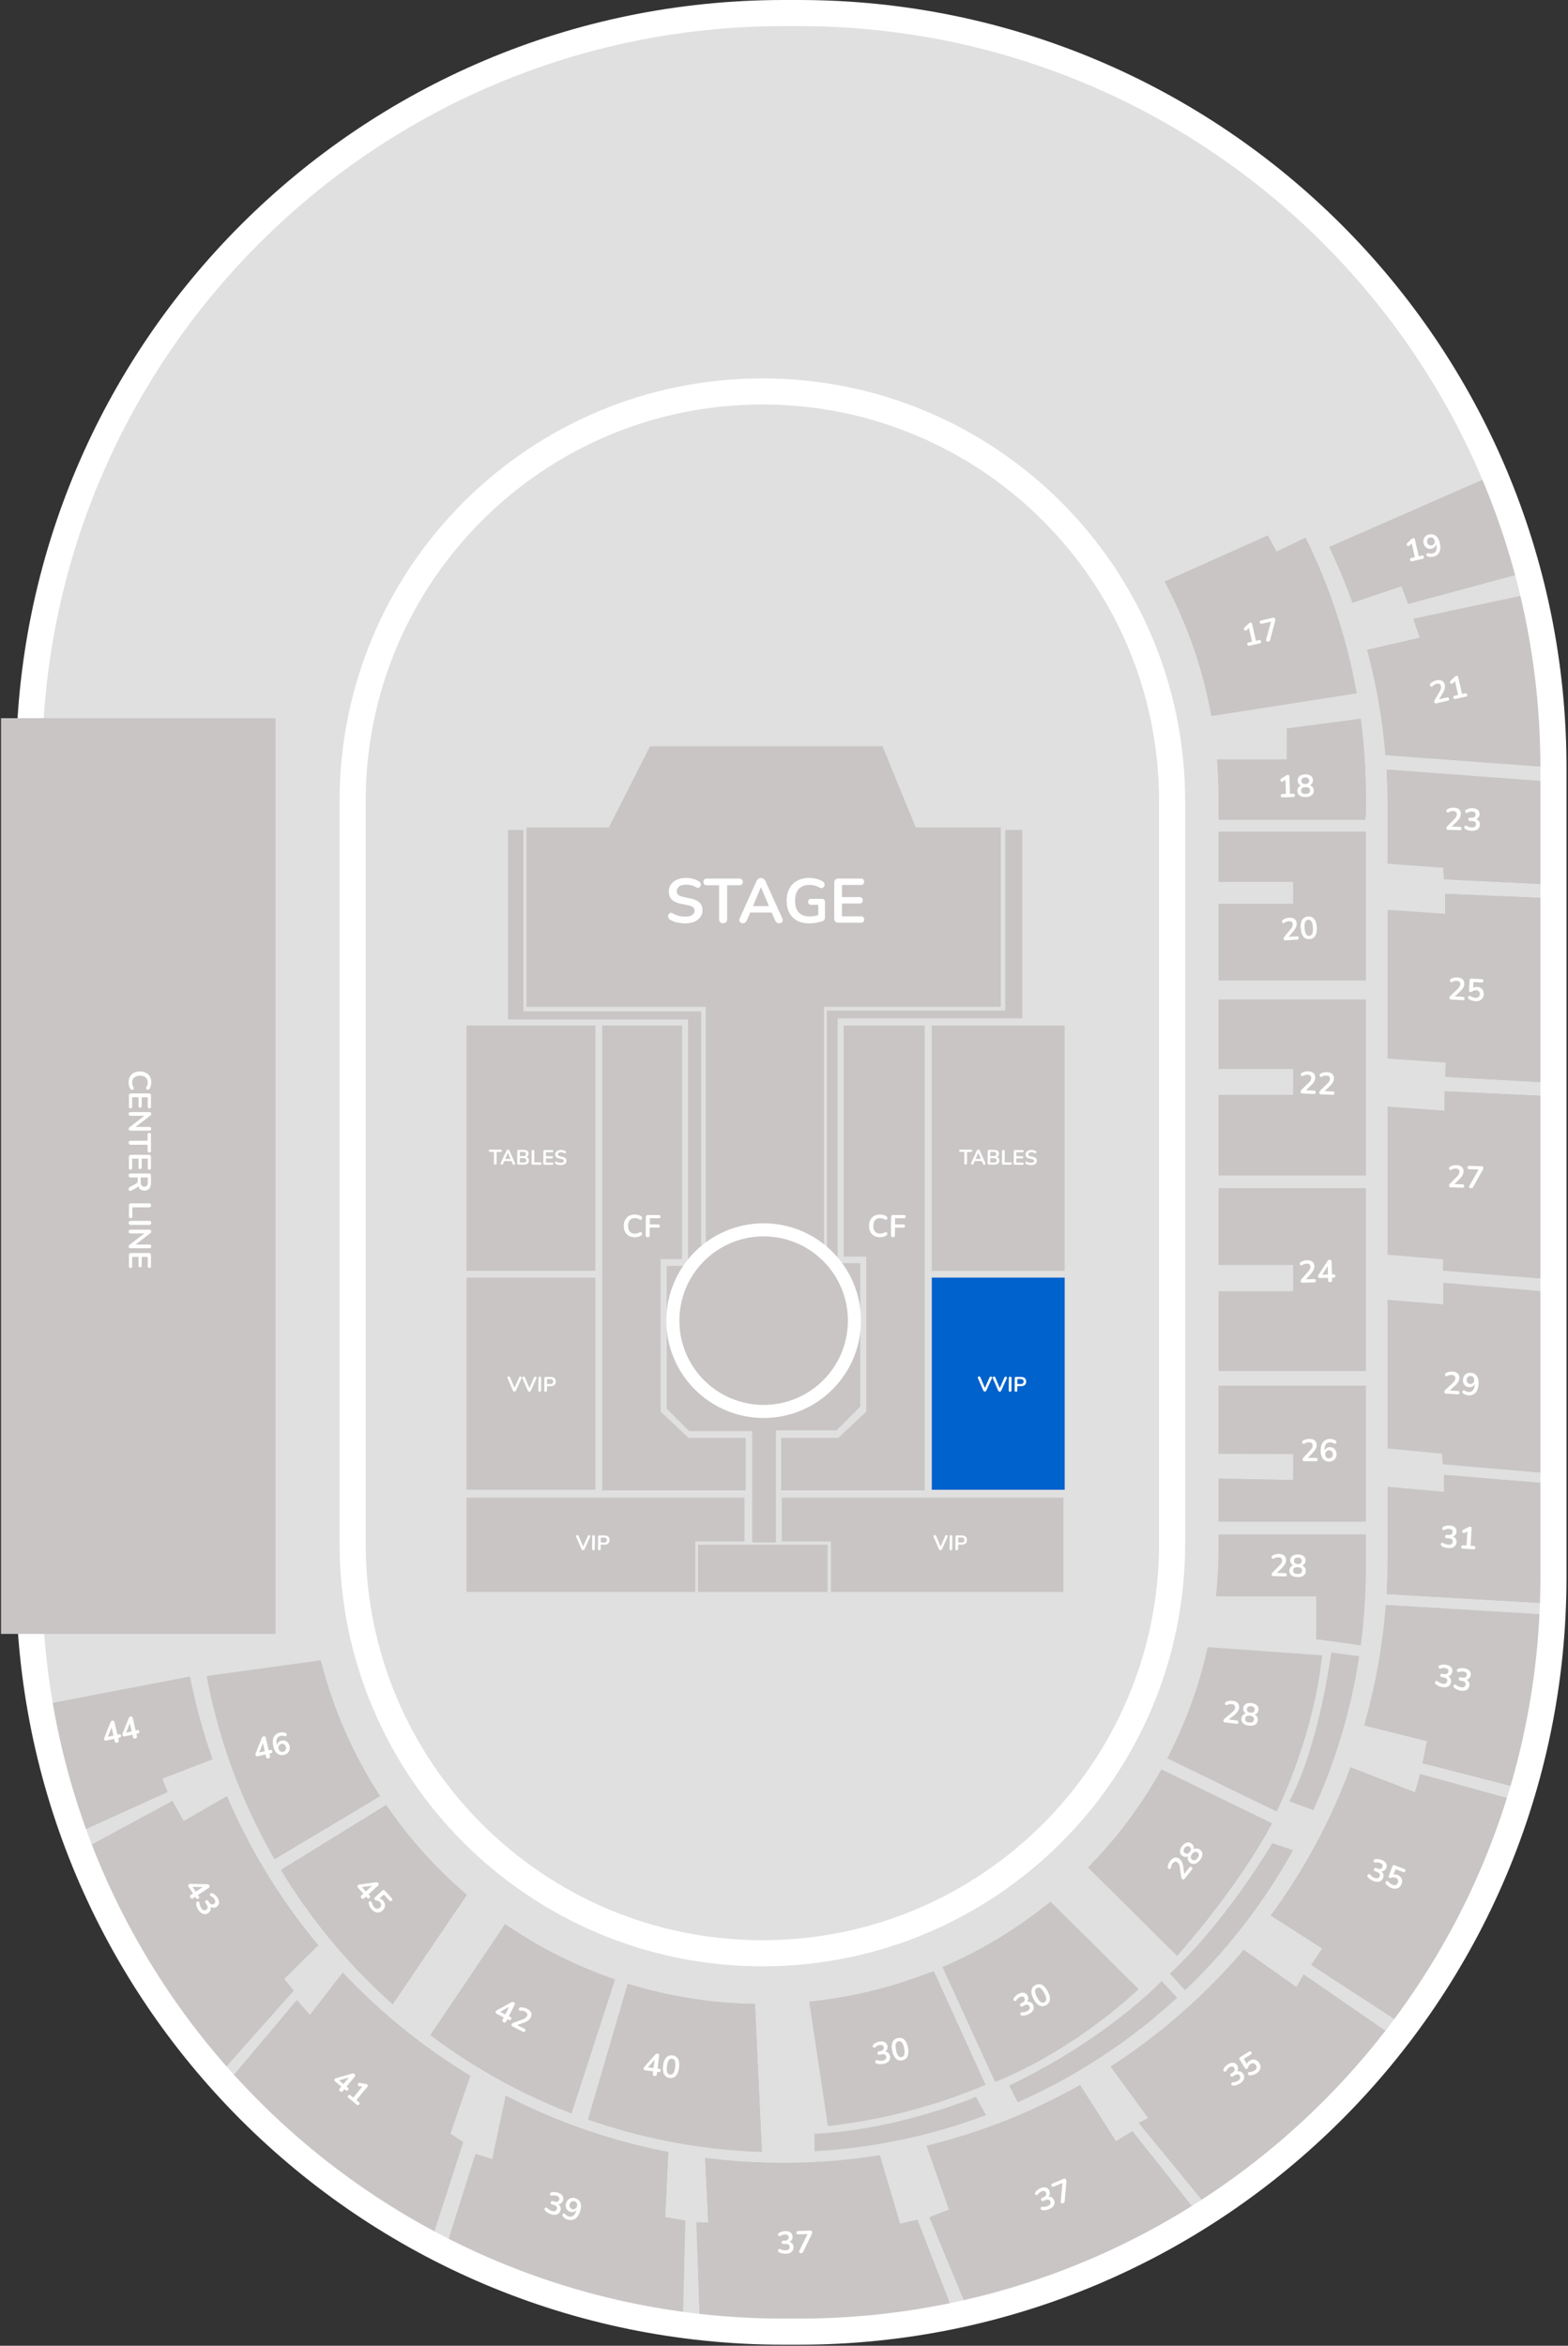 <svg width="601" height="899" viewBox="0 0 601 899" fill="none" xmlns="http://www.w3.org/2000/svg"><rect x="0" y="0" width="601" height="899" fill="#333333" stroke="none"/><g clip-path="url(#clip0_7488_195315)"><path d="M595.389 604.35v-310.1C595.389 134.5 465.929 5 306.179 5h-5.79c-159.77 0-289.27 129.5-289.27 289.25v310.1c0 159.75 129.5 289.25 289.27 289.25h5.81c159.73 0 289.19-129.5 289.19-289.25zm-414.23 98.23a156.557 156.557 0 0 1-46-111.05V307.07a157.048 157.048 0 0 1 157.05-157.05 157.048 157.048 0 0 1 157.05 157.05v284.46a156.995 156.995 0 0 1-96.919 145.168 157.001 157.001 0 0 1-171.181-34.118z" fill="#E0E0E0"/><path d="M292.209 748.58a157.054 157.054 0 0 1-157-157.05V307.07a157.05 157.05 0 1 1 314.1 0v284.46a157.038 157.038 0 0 1-46.017 111.068 157.055 157.055 0 0 1-111.083 45.982z" fill="#E0E0E0"/><path d="M464.309 274.39a173.204 173.204 0 0 0-17.92-51.49l39.53-17.68 3.39 6.22 11.08-5.34a222.347 222.347 0 0 1 19.58 59.6l-55.66 8.69zm58.86 39.82h-56.1v-8.75c0-4.847-.197-9.647-.59-14.4h26.76V279.2l28.29-3.73c1.32 9.862 1.988 19.8 2 29.75v7.54c-.23.94-.36 1.45-.36 1.45zm.319 61.56h-56.42V346.4h28.6v-8.47h-28.6v-19.19h56.42v57.03zm0 74.73h-56.42v-30.86h28.6v-9.99h-28.6v-26.54h56.42v67.39zm0 74.91h-56.42v-30.49h28.6v-10.17h-28.6v-29.36h56.42v70.02zm0 57.72h-56.42v-16.47l28.6.54v-9.91l-28.6-.19v-26.04h56.42v52.07zm-1.959 47.38l-17-2.32v-16.38h-38.4v-.3c.627-6.057.94-12.141.94-18.23v-5.19h56.42v12.7a225.834 225.834 0 0 1-1.96 29.72zm-32.24 63.75l-41.9-20.4a173.529 173.529 0 0 0 15.51-42.6l43.86 3.14c-3.37 32.19-17.47 59.86-17.47 59.86zm14.1-.53l-9.27-3.42s10.13-16.25 16.16-57l10.69 1.45a222.327 222.327 0 0 1-17.58 58.97zm-52.221 55.87l-34.16-33.89a175.13 175.13 0 0 0 28.14-37.62l42.44 20.69c-13.71 25.71-36.42 50.82-36.42 50.82zm3.061 13.16l-5.84-6.38c21.83-20.18 39.25-50 39.25-50l8 2.68a224.996 224.996 0 0 1-41.41 53.7zm-72.841 35.12l-20.15-44a174.28 174.28 0 0 0 41.4-25.1l33.81 33.54c-28.2 25.96-55.06 35.56-55.06 35.56z" fill="#C9C5C5"/><path d="M390.109 805.7l-3.32-6.41c37.84-18.07 58.45-40.09 58.45-40.09l5.95 6.41a223.928 223.928 0 0 1-61.08 40.09zm-72.781 9.12l-7.17-47.72a173.504 173.504 0 0 0 46.31-11.24l1.52-.33 19.77 43.47a217.403 217.403 0 0 1-60.43 15.82z" fill="#C9C5C5"/><path d="M312.158 824.46v-6.72c31.71-1.32 61.93-14.12 61.93-14.12l3.85 7a222.618 222.618 0 0 1-65.78 13.84zm-20.139.23a223.081 223.081 0 0 1-66.63-12.41l15.23-52a174.395 174.395 0 0 0 48.77 7.72l2.63 56.69zm-72.97-14.75a223.53 223.53 0 0 1-54.08-30l28.64-42.51a174.21 174.21 0 0 0 42.11 21.18l-16.67 51.33zm-68.52-41.82a222.127 222.127 0 0 1-9.47-8.93 224.92 224.92 0 0 1-33.36-42.54l40.32-24.89a174.773 174.773 0 0 0 30.91 34.42l-28.4 41.94zm-45.281-55.61a222.426 222.426 0 0 1-26-70.16l43.69-6a174.07 174.07 0 0 0 22.74 52l-40.43 24.16zm431.92-487.84l-18.78 6.33a227.7 227.7 0 0 0-8.9-21.37l61-26.72a287.6 287.6 0 0 1 14.2 36.42l-44.94 12.13-2.58-6.79zm60.511 69.63l-66.65-4.9a229.29 229.29 0 0 0-7-40.35l20.17-4.65-2.49-7.25 45.38-9.64a291.287 291.287 0 0 1 10.59 66.79zm.26 44.86l-44.45-2.16-.34-4.47-21.28-1.53v-21.84c0-4.78-.143-9.527-.43-14.24l66.41 4.94c.06 2.28.09 4.567.09 6.86v32.44zm0 75.98l-43.99-2.44.2-5.49-22.28-1.56v-56.93l22.03 1.55v-7.74l44.04 1.89v70.72zm0 75.43l-44.87-3.62.08-4.33-21.28-1.77v-56.72l21.78 1.56v-7.49l44.29 2.12v70.25zm0 74.44l-44.99-3.88-.18-4.04-20.9-2.01v-56.87l21.31 1.73v-8.28l44.76 3.8v69.55zm-.28 49.74l-66.2-3.82c.27-4.55.41-9.15.41-13.77v-27.32l21.62 1.94v-6.54l44.45 3.66v33c0 4.3-.093 8.584-.28 12.85zm-12.07 71.36l-40.34-10.37 1.7-8.48-24.07-6a231.33 231.33 0 0 0 8.3-46.17l66.25 4a290.277 290.277 0 0 1-11.84 67.02zm-46.081 90.94l-36.91-24 4.19-6.3-19.7-12.63a231.465 231.465 0 0 0 30.55-56.8l24.75 9.57 1.93-7 39.83 11a290.94 290.94 0 0 1-44.64 86.16zm-75.439 70.19l-27.58-33.61 3.59-1.94-14.37-19.69a232.66 232.66 0 0 0 51-44.72l20.2 14.28 2.79-4.85 36.26 25a292.996 292.996 0 0 1-71.89 65.53zm-92.681 39.05l-15.13-36.55 7.51-2.91-8.62-24.47a230.147 230.147 0 0 0 58.83-23.28l13.76 21.58 6.3-3.88 26.13 32.94a289.707 289.707 0 0 1-88.78 36.57zm-65.18 7.31a293.12 293.12 0 0 1-37.94-2.45l-1.34-39.48 4.52.14-1.17-24.81a234.574 234.574 0 0 0 66.94-1l7.78 26.26 6.64-1.55 14.26 36.8a292.733 292.733 0 0 1-59.69 6.09zm-44.519-3.37a289.768 289.768 0 0 1-90.49-29.68l11.07-35.06 6.42 2 5.15-24.34a230.13 230.13 0 0 0 62.34 21.58l-1.24 25 7.72 1.28-.97 39.22zm-95.99-32.64a292.752 292.752 0 0 1-65.78-49.44c-3.84-3.84-7.57-7.787-11.19-11.84l25.07-29.77 5 5.69 12.59-16.23c1.593 1.7 3.213 3.367 4.86 5a233.111 233.111 0 0 0 44 34.54l-7.64 22.18 4.92 3.22-11.83 36.65zM85.82 793a291.537 291.537 0 0 1-51.63-85.52l31.88-17.26 4.32 7.72 16.6-9.54a231.762 231.762 0 0 0 34.999 57.11l-13.09 12.88 3.65 4.5L85.819 793zm-53.912-91.57a290.129 290.129 0 0 1-13-48.53l53.88-10.33a230.8 230.8 0 0 0 8.66 31.65l-19.24 7.42 2 5.15-32.3 14.64z" fill="#C9C5C5"/><path d="M449.258 591.53V307.07c0-86.737-70.314-157.05-157.05-157.05-86.737 0-157.05 70.313-157.05 157.05v284.46c0 86.736 70.313 157.05 157.05 157.05 86.736 0 157.05-70.314 157.05-157.05z" stroke="#fff" stroke-width="10" stroke-miterlimit="10"/><path d="M537.168 224.67l-18.78 6.33a227.7 227.7 0 0 0-8.9-21.37l61-26.72a287.6 287.6 0 0 1 14.2 36.42l-44.94 12.13-2.58-6.79zm60.511 69.63l-66.65-4.9a229.29 229.29 0 0 0-7-40.35l20.17-4.65-2.49-7.25 45.38-9.64a291.287 291.287 0 0 1 10.59 66.79zm.26 44.86l-44.45-2.16-.34-4.47-21.28-1.53v-21.84c0-4.78-.143-9.527-.43-14.24l66.41 4.94c.06 2.28.09 4.567.09 6.86v32.44zm0 75.98l-43.99-2.44.2-5.49-22.28-1.56v-56.93l22.03 1.55v-7.74l44.04 1.89v70.72zm0 75.43l-44.87-3.62.08-4.33-21.28-1.77v-56.72l21.78 1.56v-7.49l44.29 2.12v70.25zm0 74.44l-44.99-3.88-.18-4.04-20.9-2.01v-56.87l21.31 1.73v-8.28l44.76 3.8v69.55zm-.28 49.74l-66.2-3.82c.27-4.55.41-9.15.41-13.77v-27.32l21.62 1.94v-6.54l44.45 3.66v33c0 4.3-.093 8.584-.28 12.85zm-12.07 71.36l-40.34-10.37 1.7-8.48-24.07-6a231.33 231.33 0 0 0 8.3-46.17l66.25 4a290.277 290.277 0 0 1-11.84 67.02zM31.908 701.43a290.129 290.129 0 0 1-13-48.53l53.88-10.33a230.8 230.8 0 0 0 8.66 31.65l-19.24 7.42 2 5.15-32.3 14.64zm507.6 75.62l-36.91-24 4.19-6.3-19.7-12.63a231.465 231.465 0 0 0 30.55-56.8l24.75 9.57 1.93-7 39.83 11a290.94 290.94 0 0 1-44.64 86.16zM85.82 793a291.537 291.537 0 0 1-51.63-85.52l31.88-17.26 4.32 7.72 16.6-9.54a231.762 231.762 0 0 0 34.999 57.11l-13.09 12.88 3.65 4.5L85.819 793zm378.249 54.24l-27.58-33.61 3.59-1.94-14.37-19.69a232.66 232.66 0 0 0 51-44.72l20.2 14.28 2.79-4.85 36.26 25a292.996 292.996 0 0 1-71.89 65.53zm-298.37 10.35a292.752 292.752 0 0 1-65.78-49.44c-3.84-3.84-7.57-7.787-11.19-11.84l25.07-29.77 5 5.69 12.59-16.23c1.593 1.7 3.213 3.367 4.86 5a233.111 233.111 0 0 0 44 34.54l-7.64 22.18 4.92 3.22-11.83 36.65zm205.689 28.7l-15.13-36.55 7.51-2.91-8.62-24.47a230.147 230.147 0 0 0 58.83-23.28l13.76 21.58 6.3-3.88 26.13 32.94a289.707 289.707 0 0 1-88.78 36.57zm-109.699 3.94a289.768 289.768 0 0 1-90.49-29.68l11.07-35.06 6.42 2 5.15-24.34a230.13 230.13 0 0 0 62.34 21.58l-1.24 25 7.72 1.28-.97 39.22zm44.519 3.37a293.12 293.12 0 0 1-37.94-2.45l-1.34-39.48 4.52.14-1.17-24.81a234.574 234.574 0 0 0 66.94-1l7.78 26.26 6.64-1.55 14.26 36.8a292.733 292.733 0 0 1-59.69 6.09zm213.801-627.9l-55.7 8.69a173.204 173.204 0 0 0-17.92-51.49l39.53-17.68 3.39 6.22 11.08-5.34a222.354 222.354 0 0 1 19.62 59.6zm3.479 47.06c-.19.94-.319 1.45-.319 1.45h-56.1v-8.75c0-4.847-.197-9.647-.59-14.4h26.76V279.2l28.29-3.73c1.32 9.862 1.988 19.8 2 29.75l-.041 7.54zm0 63.01h-56.42V346.4h28.6v-8.47h-28.6v-19.19h56.42v57.03zm0 74.73h-56.42v-30.86h28.6v-9.99h-28.6v-26.54h56.42v67.39zm0 74.91h-56.42v-30.49h28.6v-10.17h-28.6v-29.36h56.42v70.02zm0 57.72h-56.42v-16.47l28.6.54v-9.91l-28.6-.19v-26.04h56.42v52.07zm-1.959 47.38l-17-2.32v-16.38h-38.4v-.3c.627-6.057.94-12.141.94-18.23v-5.19h56.42v12.7a225.834 225.834 0 0 1-1.96 29.72zm-416.281 82a222.426 222.426 0 0 1-26-70.16l43.69-6a174.07 174.07 0 0 0 22.74 52l-40.43 24.16zm45.281 55.61a222.127 222.127 0 0 1-9.47-8.93 224.92 224.92 0 0 1-33.36-42.54l40.32-24.89a174.773 174.773 0 0 0 30.91 34.42l-28.4 41.94zm68.52 41.82a223.53 223.53 0 0 1-54.08-30l28.64-42.51a174.21 174.21 0 0 0 42.11 21.18l-16.67 51.33zm72.97 14.75a223.081 223.081 0 0 1-66.63-12.41l15.23-52a174.395 174.395 0 0 0 48.77 7.72l2.63 56.69z" fill="#C9C5C5"/><path d="M595.428 604.35v-310.1C595.428 134.502 465.926 5 306.178 5h-5.81C140.619 5 11.118 134.502 11.118 294.25v310.1c0 159.748 129.501 289.25 289.25 289.25h5.81c159.748 0 289.25-129.502 289.25-289.25z" stroke="#fff" stroke-width="10" stroke-miterlimit="10"/><path d="M105.629 275.25v350.94H.389V275.25h105.24z" fill="#C9C5C5"/><path d="M541.272 215.088c-.202.047-.374.028-.515-.054a.67.67 0 0 1-.27-.429c-.046-.203-.026-.367.06-.493.093-.128.241-.214.444-.26l1.307-.298-1.305-5.73.723-.165-1.479 1.43a.69.69 0 0 1-.396.2.663.663 0 0 1-.364-.089.749.749 0 0 1-.249-.286.632.632 0 0 1-.062-.379.695.695 0 0 1 .229-.396l1.39-1.335c.134-.129.272-.242.413-.34a1.08 1.08 0 0 1 .408-.203.616.616 0 0 1 .441.047c.128.06.215.192.261.394l1.483 6.512 1.191-.271c.202-.047.369-.031.501.045.14.074.233.213.279.415.046.202.023.371-.069.507-.084.134-.227.223-.43.27l-3.991.908zm8.063-1.713a3.95 3.95 0 0 1-1.074.085 3.842 3.842 0 0 1-1.112-.25.557.557 0 0 1-.314-.248.738.738 0 0 1-.106-.356.728.728 0 0 1 .092-.352.506.506 0 0 1 .278-.235c.119-.052.262-.052.429 0 .3.095.574.147.821.156.248.01.489-.012.722-.066.451-.102.808-.294 1.072-.575.263-.281.425-.649.485-1.105.066-.465.028-1.009-.114-1.631l-.199-.875.14-.032c.034.401-.018.769-.154 1.103a2.095 2.095 0 0 1-.619.84 2.448 2.448 0 0 1-.988.459 2.447 2.447 0 0 1-1.337-.052 2.446 2.446 0 0 1-1.077-.737 2.997 2.997 0 0 1-.626-1.293c-.122-.537-.117-1.037.015-1.501.139-.465.388-.862.748-1.189.357-.335.8-.563 1.329-.683.685-.156 1.301-.129 1.848.082.547.211 1.015.595 1.404 1.153.387.55.679 1.257.876 2.121.159.7.219 1.341.18 1.923a3.908 3.908 0 0 1-.378 1.522 3.03 3.03 0 0 1-.926 1.107 3.702 3.702 0 0 1-1.415.629zm-.539-4.358a1.45 1.45 0 0 0 .693-.354c.188-.182.314-.399.379-.651.064-.26.062-.538-.005-.833a1.746 1.746 0 0 0-.356-.754 1.29 1.29 0 0 0-.621-.411 1.457 1.457 0 0 0-.778-.019c-.28.064-.511.182-.693.354a1.399 1.399 0 0 0-.382.64c-.065.252-.063.529.006.833.067.296.186.547.356.754.175.197.383.338.624.422.238.077.497.083.777.019zm1.81 60.512c-.249.056-.445.043-.586-.039-.136-.092-.228-.247-.278-.465a.794.794 0 0 1 .018-.409 2.07 2.07 0 0 1 .213-.465l1.776-3.032c.273-.455.453-.852.539-1.191.085-.346.092-.675.021-.986-.089-.389-.28-.656-.575-.802-.288-.147-.665-.168-1.131-.062-.265.061-.521.16-.767.298-.249.13-.489.316-.72.557-.119.125-.243.194-.371.207a.586.586 0 0 1-.349-.08.68.68 0 0 1-.247-.275.69.69 0 0 1-.073-.377.699.699 0 0 1 .203-.402 3.946 3.946 0 0 1 1.003-.768c.393-.213.8-.367 1.22-.462.592-.135 1.11-.159 1.555-.072a2.04 2.04 0 0 1 1.1.572c.288.294.488.686.6 1.177.074.326.092.658.054.994-.03.334-.118.685-.263 1.054a7.551 7.551 0 0 1-.597 1.204l-1.673 2.787-.091-.397 3.431-.782c.21-.047.381-.033.513.043.132.077.221.216.267.418.046.202.027.37-.057.504s-.231.225-.441.272l-4.294.979zm7.265-1.655c-.202.046-.374.028-.516-.055a.674.674 0 0 1-.269-.429c-.046-.203-.026-.367.059-.493.094-.127.242-.214.444-.26l1.307-.298-1.305-5.73.724-.164-1.479 1.429a.697.697 0 0 1-.396.201.672.672 0 0 1-.364-.089.77.77 0 0 1-.25-.287.631.631 0 0 1-.061-.379.69.69 0 0 1 .229-.396l1.389-1.335a3.45 3.45 0 0 1 .414-.34c.14-.105.276-.173.408-.203a.619.619 0 0 1 .44.047c.129.061.216.192.262.394l1.483 6.512 1.19-.271c.203-.046.37-.031.502.045.139.075.232.213.278.415.046.203.023.372-.068.507-.085.134-.228.224-.43.27l-3.991.909zm-2.755 50.165c-.255-.007-.441-.068-.557-.183-.109-.123-.16-.296-.154-.519a.801.801 0 0 1 .118-.392c.076-.126.183-.258.323-.398l2.473-2.496c.378-.372.65-.712.818-1.019a2.12 2.12 0 0 0 .265-.951c.011-.398-.108-.705-.358-.919-.242-.214-.602-.328-1.08-.341a2.865 2.865 0 0 0-.817.098 2.816 2.816 0 0 0-.836.36c-.146.092-.283.128-.41.109a.589.589 0 0 1-.319-.164.68.68 0 0 1-.17-.328.695.695 0 0 1 .022-.383.698.698 0 0 1 .296-.339 3.98 3.98 0 0 1 1.163-.495 4.836 4.836 0 0 1 1.297-.145c.606.017 1.114.122 1.524.317.41.195.718.47.924.827.205.357.302.786.288 1.289-.009.335-.074.66-.194.976a3.812 3.812 0 0 1-.517.956 7.478 7.478 0 0 1-.877 1.018l-2.313 2.284.011-.407 3.517.096c.216.005.378.062.487.168.109.107.16.264.155.471-.006.208-.066.366-.181.474-.114.109-.279.16-.495.155l-4.403-.119zm9.001.363a5.742 5.742 0 0 1-1.335-.204 3.861 3.861 0 0 1-1.195-.535.802.802 0 0 1-.313-.368.659.659 0 0 1-.038-.384.676.676 0 0 1 .189-.318.603.603 0 0 1 .351-.146.813.813 0 0 1 .463.12c.323.184.634.32.935.408.301.08.611.125.93.133.351.01.648-.03.89-.119.241-.09.425-.228.55-.416.132-.188.203-.418.21-.689.011-.399-.117-.698-.383-.896-.258-.207-.642-.317-1.152-.331l-.766-.021c-.223-.006-.393-.066-.51-.181-.109-.115-.16-.272-.155-.471.006-.2.066-.354.18-.462.123-.109.296-.16.519-.154l.622.017c.303.008.564-.033.782-.123.218-.097.389-.236.514-.417.125-.18.19-.402.198-.665.009-.367-.107-.649-.349-.847-.234-.198-.582-.303-1.045-.316a3.154 3.154 0 0 0-.84.085 3.284 3.284 0 0 0-.86.348.645.645 0 0 1-.421.096.536.536 0 0 1-.319-.164.684.684 0 0 1-.171-.316.629.629 0 0 1 .034-.382.693.693 0 0 1 .309-.339 3.964 3.964 0 0 1 1.15-.472 4.606 4.606 0 0 1 1.285-.144c.582.015 1.078.121 1.488.315.41.187.718.451.924.791.215.333.316.735.303 1.206-.009.335-.081.64-.216.916a1.983 1.983 0 0 1-.558.679 2.056 2.056 0 0 1-.848.384l.004-.143c.572.111 1.012.362 1.32.754.309.383.456.858.441 1.425-.014.494-.149.921-.406 1.282-.257.36-.616.633-1.076.821-.46.179-1.005.26-1.635.243zm-7.86 64.668c-.255-.014-.439-.08-.552-.199-.105-.125-.151-.3-.139-.523a.798.798 0 0 1 .13-.388 2.06 2.06 0 0 1 .333-.389l2.544-2.424c.388-.362.67-.694.846-.996.177-.309.275-.624.293-.942.022-.399-.089-.709-.332-.93-.236-.221-.592-.344-1.07-.371a2.903 2.903 0 0 0-.82.074 2.83 2.83 0 0 0-.845.337c-.149.088-.287.12-.413.097a.59.59 0 0 1-.314-.173.703.703 0 0 1-.129-.715.698.698 0 0 1 .307-.33 3.965 3.965 0 0 1 1.176-.462c.437-.096.87-.132 1.3-.108.606.034 1.111.154 1.515.36.404.206.704.491.899.853.196.363.28.795.252 1.297a2.964 2.964 0 0 1-.222.97 3.79 3.79 0 0 1-.544.941 7.474 7.474 0 0 1-.906.992l-2.377 2.218.023-.407 3.513.196c.215.012.376.072.481.182.106.11.153.268.142.476-.012.207-.076.363-.194.468-.118.106-.284.152-.499.14l-4.398-.244zm9.226.633a5.295 5.295 0 0 1-1.281-.239 4.21 4.21 0 0 1-1.179-.581.778.778 0 0 1-.292-.352.758.758 0 0 1-.014-.397.695.695 0 0 1 .198-.324.567.567 0 0 1 .344-.149.747.747 0 0 1 .436.132c.286.184.577.328.875.432.298.105.618.167.961.186.335.018.625-.025.87-.132.246-.106.438-.263.578-.471.139-.208.217-.455.233-.742.025-.446-.091-.812-.347-1.098-.255-.294-.618-.454-1.088-.48a2.15 2.15 0 0 0-.748.09 2.037 2.037 0 0 0-.729.391c-.075.06-.17.118-.285.176a.802.802 0 0 1-.363.064c-.2-.012-.348-.072-.446-.181-.098-.109-.142-.256-.131-.439l.217-3.907c.012-.216.077-.376.194-.481.127-.113.297-.163.512-.151l3.932.218c.215.012.375.077.48.195.114.11.165.269.154.476-.011.199-.08.351-.205.456-.118.105-.285.152-.5.14l-3.107-.173-.148 2.677-.395-.022c.223-.267.51-.467.861-.6a2.75 2.75 0 0 1 1.136-.164c.533.03.989.171 1.366.423.386.246.676.577.868.996.201.41.287.883.257 1.416-.031.55-.181 1.029-.451 1.438-.27.4-.643.707-1.119.92-.466.206-1.015.292-1.644.257zm-9.354 71.339c-.256-.008-.441-.069-.558-.184-.108-.123-.159-.296-.152-.52a.799.799 0 0 1 .119-.391 2.18 2.18 0 0 1 .323-.398l2.481-2.489c.378-.372.651-.711.82-1.017a2.13 2.13 0 0 0 .268-.95c.012-.399-.107-.706-.356-.921-.241-.214-.601-.329-1.08-.343a2.866 2.866 0 0 0-.817.096 2.808 2.808 0 0 0-.836.358c-.147.092-.284.127-.411.108a.591.591 0 0 1-.318-.165.7.7 0 0 1-.147-.711.702.702 0 0 1 .298-.339 3.98 3.98 0 0 1 1.164-.492 4.79 4.79 0 0 1 1.297-.141c.606.018 1.114.125 1.523.32.409.196.717.473.922.83.204.357.3.787.285 1.289-.01.335-.076.661-.197.976a3.817 3.817 0 0 1-.519.955 7.512 7.512 0 0 1-.88 1.016l-2.319 2.278.012-.407 3.517.104c.216.006.378.063.486.17.109.107.16.264.154.472-.006.207-.067.365-.182.473-.115.109-.28.16-.495.153l-4.402-.13zm7.636.322a.753.753 0 0 1-.45-.145.522.522 0 0 1-.205-.354c-.02-.152.021-.318.122-.499l3.814-6.688-.015.526-3.876-.114c-.216-.007-.382-.067-.498-.183-.108-.115-.159-.272-.154-.471.007-.208.067-.365.182-.474.123-.108.292-.159.507-.152l4.63.137a.801.801 0 0 1 .522.183c.132.115.195.277.189.484a1.39 1.39 0 0 1-.086.465 3.477 3.477 0 0 1-.204.413l-3.589 6.395a.865.865 0 0 1-.359.373 1.04 1.04 0 0 1-.53.104zm-9.459 78.714c-.255-.016-.438-.084-.55-.204-.104-.126-.148-.301-.134-.524a.8.8 0 0 1 .134-.387c.08-.123.192-.251.337-.386l2.568-2.398c.391-.358.677-.687.857-.987.18-.308.28-.621.301-.94.026-.398-.081-.709-.322-.933-.234-.223-.589-.35-1.067-.381a2.858 2.858 0 0 0-.82.066 2.837 2.837 0 0 0-.849.328c-.15.086-.287.117-.414.093a.588.588 0 0 1-.312-.177.675.675 0 0 1-.158-.334.69.69 0 0 1 .037-.381.7.7 0 0 1 .309-.328 4.007 4.007 0 0 1 1.181-.45 4.832 4.832 0 0 1 1.302-.095c.605.04 1.109.165 1.51.375.402.211.699.498.891.862.192.365.272.798.239 1.299a2.936 2.936 0 0 1-.232.969 3.808 3.808 0 0 1-.553.935c-.236.312-.541.64-.916.983l-2.399 2.194.027-.406 3.511.23c.215.014.375.077.48.188.104.11.15.269.136.476-.013.207-.08.363-.198.467-.119.104-.286.149-.501.135l-4.395-.289zm8.491.678a3.945 3.945 0 0 1-1.053-.225 3.82 3.82 0 0 1-.995-.557.558.558 0 0 1-.23-.327.732.732 0 0 1 0-.372.727.727 0 0 1 .189-.311.51.51 0 0 1 .333-.147c.129-.015.266.026.412.123.26.177.507.306.742.385.235.079.471.127.71.143.462.03.859-.052 1.192-.246.332-.194.592-.501.78-.92.196-.427.315-.959.357-1.596l.058-.896.144.01a2.344 2.344 0 0 1-.463 1.013c-.226.281-.504.49-.833.629-.328.13-.687.182-1.077.157a2.446 2.446 0 0 1-1.267-.431 2.441 2.441 0 0 1-.821-1.014 2.987 2.987 0 0 1-.231-1.418c.036-.549.183-1.027.442-1.434a2.57 2.57 0 0 1 1.056-.926c.438-.22.928-.311 1.469-.276.701.046 1.284.248 1.748.607.464.358.803.86 1.016 1.506.214.637.292 1.398.234 2.282-.047.716-.172 1.348-.376 1.894-.195.539-.461.99-.796 1.351a3.023 3.023 0 0 1-1.204.797c-.459.17-.971.236-1.536.199zm.728-4.33c.286.019.541-.029.765-.142.232-.121.415-.292.549-.516.135-.231.213-.497.233-.8.02-.31-.022-.585-.126-.824a1.294 1.294 0 0 0-.478-.571 1.461 1.461 0 0 0-.74-.24 1.45 1.45 0 0 0-.765.141 1.41 1.41 0 0 0-.549.504c-.134.223-.212.49-.232.8-.02.303.022.578.125.824.113.24.272.434.478.583.207.142.453.222.74.241zm-8.431 62.874a5.679 5.679 0 0 1-1.329-.246 3.865 3.865 0 0 1-1.177-.573.803.803 0 0 1-.301-.377.657.657 0 0 1-.026-.386.691.691 0 0 1 .199-.312.594.594 0 0 1 .355-.134.813.813 0 0 1 .46.134 4.3 4.3 0 0 0 .921.438c.299.09.607.144.926.163.35.02.648-.01.892-.092.245-.081.432-.214.563-.398.139-.184.216-.411.232-.682.024-.398-.094-.701-.354-.908-.251-.214-.632-.337-1.141-.367l-.765-.045c-.223-.013-.391-.079-.504-.197-.105-.118-.151-.277-.14-.476.012-.199.077-.351.195-.456.126-.105.301-.15.524-.137l.621.036c.302.018.564-.014.785-.097.221-.091.397-.225.527-.401.13-.176.203-.395.219-.658.021-.367-.086-.653-.322-.858-.227-.206-.572-.322-1.034-.349a3.197 3.197 0 0 0-.843.058 3.302 3.302 0 0 0-.87.321.655.655 0 0 1-.424.083.543.543 0 0 1-.314-.175.689.689 0 0 1-.161-.321.63.63 0 0 1 .047-.381.687.687 0 0 1 .319-.329 3.94 3.94 0 0 1 1.164-.435 4.633 4.633 0 0 1 1.289-.104c.582.035 1.074.155 1.478.363.403.2.703.473.898.82.204.34.292.745.265 1.215-.02.334-.102.637-.246.908a1.988 1.988 0 0 1-.578.662 2.07 2.07 0 0 1-.86.357l.008-.144c.568.13 1 .395 1.296.796.297.393.428.872.395 1.438-.029.494-.178.917-.446 1.268-.269.352-.636.614-1.102.787-.465.164-1.012.228-1.641.191zm5.617.211c-.207-.013-.367-.078-.48-.196a.675.675 0 0 1-.139-.488c.012-.207.077-.359.195-.456.125-.097.292-.139.499-.127l1.338.079.345-5.866.741.043-1.819.96a.69.69 0 0 1-.436.082.665.665 0 0 1-.325-.186.77.77 0 0 1-.16-.346.633.633 0 0 1 .047-.38.698.698 0 0 1 .33-.317l1.707-.894c.165-.087.329-.157.492-.211.164-.062.313-.09.449-.082.167.01.303.066.409.168.107.095.154.245.142.452l-.393 6.667 1.219.072c.207.012.363.073.469.183.113.111.164.27.151.477-.012.207-.081.363-.207.467-.118.105-.281.151-.488.139l-4.086-.24zm-8.032 53.037a5.693 5.693 0 0 1-1.285-.418 3.843 3.843 0 0 1-1.092-.722.804.804 0 0 1-.249-.413.65.65 0 0 1 .025-.385.675.675 0 0 1 .237-.284.605.605 0 0 1 .37-.087.803.803 0 0 1 .438.194c.289.234.574.419.857.555.284.127.583.221.896.282.345.066.644.075.897.026s.456-.156.61-.321c.162-.164.268-.379.319-.646.076-.391-.002-.707-.232-.946-.221-.246-.582-.417-1.083-.513l-.753-.145c-.219-.042-.377-.13-.473-.262-.089-.131-.114-.294-.077-.49.038-.196.122-.338.253-.427.139-.087.318-.109.537-.067l.611.118c.298.057.562.059.791.006.231-.062.423-.171.575-.329a1.2 1.2 0 0 0 .303-.624c.07-.36.001-.658-.206-.893-.199-.233-.525-.393-.98-.481a3.194 3.194 0 0 0-.843-.052 3.234 3.234 0 0 0-.904.204.646.646 0 0 1-.432.026.541.541 0 0 1-.288-.214.637.637 0 0 1-.022-.711.688.688 0 0 1 .36-.284 3.987 3.987 0 0 1 1.211-.279c.43-.039.861-.017 1.292.066.572.11 1.044.294 1.417.553.374.251.635.561.783.931.158.363.192.776.103 1.238a2.188 2.188 0 0 1-.362.869 1.979 1.979 0 0 1-1.559.821l.027-.141c.546.203.939.522 1.18.959.243.428.311.921.204 1.477-.094.486-.297.885-.609 1.199-.312.314-.71.526-1.195.636-.482.102-1.033.093-1.652-.026zm7.047 1.356a5.693 5.693 0 0 1-1.285-.418 3.864 3.864 0 0 1-1.092-.722.804.804 0 0 1-.249-.413.654.654 0 0 1 .025-.386.678.678 0 0 1 .237-.283.605.605 0 0 1 .37-.087.803.803 0 0 1 .438.194c.289.234.574.419.857.555.284.127.583.221.896.282.345.066.644.075.897.026s.456-.156.61-.321c.162-.164.268-.379.319-.646.076-.392-.002-.707-.232-.946-.221-.246-.582-.417-1.083-.514l-.753-.144c-.219-.042-.377-.13-.473-.262-.089-.131-.114-.294-.077-.49.038-.196.122-.338.253-.427.139-.087.318-.109.537-.067l.611.118c.298.057.562.059.791.006.231-.062.423-.171.575-.329a1.2 1.2 0 0 0 .303-.624c.07-.36.001-.658-.206-.893-.199-.233-.525-.393-.98-.481a3.194 3.194 0 0 0-.843-.052 3.234 3.234 0 0 0-.904.204.646.646 0 0 1-.432.026.541.541 0 0 1-.288-.214.635.635 0 0 1-.022-.711.688.688 0 0 1 .36-.284 3.958 3.958 0 0 1 1.211-.279c.43-.039.861-.017 1.292.066.572.11 1.044.294 1.417.553.374.251.635.561.783.931.158.363.192.776.103 1.238a2.188 2.188 0 0 1-.362.869 1.979 1.979 0 0 1-1.559.821l.027-.141c.546.203.939.522 1.18.959.243.428.311.921.204 1.477-.094.486-.297.885-.609 1.199-.312.314-.71.526-1.195.636-.482.102-1.033.093-1.652-.026zm-33.31 72.986a5.705 5.705 0 0 1-1.191-.638 3.833 3.833 0 0 1-.947-.903.801.801 0 0 1-.173-.451.654.654 0 0 1 .093-.375.672.672 0 0 1 .283-.237.608.608 0 0 1 .38-.02c.14.036.272.126.397.268.242.281.491.513.745.697.257.176.535.321.833.435.327.127.62.188.878.185a1.09 1.09 0 0 0 .657-.209 1.22 1.22 0 0 0 .428-.579c.143-.373.123-.697-.062-.973-.174-.281-.499-.513-.976-.696l-.714-.275c-.209-.08-.349-.194-.421-.341-.064-.145-.06-.31.012-.496.071-.186.179-.312.324-.376.151-.061.332-.051.54.029l.581.223c.283.109.542.158.778.146.238-.02.446-.094.623-.222a1.2 1.2 0 0 0 .409-.561c.132-.342.116-.648-.046-.915-.154-.265-.448-.48-.879-.646a3.196 3.196 0 0 0-.821-.201 3.298 3.298 0 0 0-.926.041.644.644 0 0 1-.43-.05.537.537 0 0 1-.246-.261.676.676 0 0 1-.055-.355.636.636 0 0 1 .159-.349.69.69 0 0 1 .404-.216 3.955 3.955 0 0 1 1.242-.061c.43.037.85.135 1.26.293.543.209.976.473 1.297.794.324.313.527.664.607 1.054.091.386.052.798-.117 1.238-.12.312-.29.576-.509.791a1.995 1.995 0 0 1-.752.454 2.052 2.052 0 0 1-.928.079l.051-.134c.502.296.833.68.993 1.152.163.464.143.961-.06 1.49-.178.461-.448.819-.811 1.073-.362.253-.792.392-1.288.415-.493.015-1.034-.091-1.622-.317zm6.921 2.663a5.205 5.205 0 0 1-1.146-.62 4.19 4.19 0 0 1-.944-.915.778.778 0 0 1-.17-.424.748.748 0 0 1 .109-.382.675.675 0 0 1 .288-.248.56.56 0 0 1 .372-.036c.133.034.258.12.375.26.215.262.449.489.7.679.252.191.538.348.858.471.312.121.602.168.868.142.267-.025.498-.116.695-.271.196-.155.346-.367.449-.635.161-.417.163-.801.007-1.151-.153-.358-.449-.622-.888-.791a2.13 2.13 0 0 0-.74-.144 2.036 2.036 0 0 0-.814.149c-.089.034-.198.06-.325.08a.788.788 0 0 1-.365-.051c-.187-.072-.309-.175-.369-.309s-.056-.286.01-.458l1.405-3.652c.078-.201.188-.334.333-.398.154-.069.332-.064.533.013l3.675 1.414c.201.078.334.188.398.333.074.14.074.306 0 .5-.072.186-.183.31-.335.371-.145.064-.317.058-.518-.02l-2.905-1.117-.962 2.502-.369-.142a2.023 2.023 0 0 1 1.003-.307c.374-.018.752.046 1.131.192.499.192.89.466 1.171.823.293.351.466.756.521 1.213.065.453.002.928-.19 1.427-.198.514-.488.924-.871 1.23-.38.298-.829.476-1.346.533-.508.053-1.056-.034-1.644-.261zm-58.137 74.97a5.676 5.676 0 0 1-1.23.559 3.827 3.827 0 0 1-1.293.205.8.8 0 0 1-.463-.137.655.655 0 0 1-.242-.301.684.684 0 0 1-.016-.369.604.604 0 0 1 .214-.314.814.814 0 0 1 .454-.153 4.353 4.353 0 0 0 1.006-.169c.296-.097.58-.23.852-.397.299-.184.526-.379.68-.586.153-.207.231-.423.233-.649a1.229 1.229 0 0 0-.201-.692c-.208-.34-.479-.52-.81-.541-.329-.032-.711.085-1.146.353l-.652.401c-.191.117-.366.159-.526.127-.154-.037-.283-.14-.388-.31-.104-.17-.138-.332-.101-.486.043-.158.16-.295.35-.412l.531-.326a1.91 1.91 0 0 0 .587-.529 1.22 1.22 0 0 0 .203-.631 1.2 1.2 0 0 0-.198-.665c-.192-.312-.444-.486-.755-.519-.304-.038-.653.064-1.048.307-.251.154-.47.331-.657.53a3.284 3.284 0 0 0-.53.761.645.645 0 0 1-.3.311.54.54 0 0 1-.357.037.684.684 0 0 1-.316-.171.63.63 0 0 1-.18-.339.69.69 0 0 1 .073-.453c.176-.369.411-.711.706-1.023.291-.319.623-.594.997-.824.496-.305.969-.488 1.418-.548.446-.068.848-.016 1.207.157.362.162.666.443.912.844.176.286.282.581.32.886a1.991 1.991 0 0 1-.596 1.658l-.076-.122c.54-.219 1.046-.249 1.518-.09.469.152.851.47 1.148.952.259.422.379.854.36 1.296-.018.442-.169.867-.452 1.275-.287.402-.699.767-1.236 1.097zm6.318-3.883c-.361.222-.757.4-1.189.534-.433.135-.866.2-1.3.195a.765.765 0 0 1-.44-.123.755.755 0 0 1-.238-.317.682.682 0 0 1-.022-.38.554.554 0 0 1 .198-.318.737.737 0 0 1 .433-.14c.339-.012.661-.06.965-.144.305-.084.603-.216.895-.395.286-.176.499-.377.64-.605.142-.227.21-.466.206-.716a1.457 1.457 0 0 0-.231-.743c-.234-.38-.538-.615-.911-.704-.377-.096-.767-.021-1.168.226-.217.133-.405.3-.563.5a2.047 2.047 0 0 0-.376.737 1.611 1.611 0 0 1-.134.307.794.794 0 0 1-.262.26c-.17.104-.326.139-.469.105-.143-.034-.262-.129-.358-.285l-2.05-3.334c-.112-.184-.15-.353-.114-.506.04-.165.151-.304.335-.416l3.354-2.062c.184-.113.352-.151.506-.114.156.025.289.127.397.303.105.17.135.334.092.492-.037.154-.147.287-.331.4l-2.651 1.629 1.404 2.284-.336.207c.03-.347.152-.674.365-.983.213-.309.493-.57.839-.783.456-.28.91-.424 1.365-.431.457-.019.883.089 1.28.323.399.223.739.562 1.019 1.017.288.469.437.949.448 1.438.007.483-.125.948-.393 1.394-.267.436-.668.818-1.205 1.148zm-79.399 52a5.708 5.708 0 0 1-1.302.362 3.86 3.86 0 0 1-1.309.003.818.818 0 0 1-.437-.207.66.66 0 0 1-.191-.335.668.668 0 0 1 .041-.367.602.602 0 0 1 .26-.278.809.809 0 0 1 .472-.08c.37.035.71.032 1.02-.012.308-.05.608-.137.903-.26.324-.136.578-.294.762-.474.184-.181.294-.383.331-.605a1.238 1.238 0 0 0-.091-.715c-.154-.368-.393-.588-.717-.66-.32-.082-.716-.025-1.187.172l-.707.295c-.206.086-.386.101-.539.044-.146-.06-.258-.182-.335-.366-.077-.184-.085-.349-.025-.496.067-.149.204-.266.41-.353l.574-.24c.28-.116.501-.261.663-.432.159-.179.258-.376.297-.591.04-.216.009-.445-.092-.688-.142-.339-.364-.549-.666-.63-.294-.084-.655-.037-1.082.141a3.178 3.178 0 0 0-.732.423c-.211.157-.424.38-.641.67a.642.642 0 0 1-.345.26.53.53 0 0 1-.358-.019.672.672 0 0 1-.285-.217.632.632 0 0 1-.126-.363.687.687 0 0 1 .142-.436c.231-.338.516-.639.856-.902.336-.27.707-.49 1.112-.659.537-.225 1.033-.332 1.486-.323.451.002.84.116 1.168.342.332.216.589.541.771.975.129.309.189.617.178.924-.013.3-.089.583-.229.848a2.053 2.053 0 0 1-.616.699l-.055-.133c.567-.133 1.071-.084 1.513.146.439.223.768.596.987 1.119.19.456.242.901.156 1.335-.087.434-.302.831-.644 1.19-.346.352-.81.65-1.391.893zm5.353-2.263a.748.748 0 0 1-.471.054.522.522 0 0 1-.332-.237c-.081-.131-.112-.299-.095-.506l.714-7.666.203.486-3.578 1.495c-.199.083-.375.097-.528.04-.146-.06-.258-.182-.335-.366-.08-.192-.09-.361-.03-.507.068-.149.201-.265.399-.348l4.274-1.786a.805.805 0 0 1 .55-.049c.169.051.293.172.373.364.067.162.105.314.114.458.005.136 0 .29-.016.46l-.63 7.307a.856.856 0 0 1-.173.487c-.094.126-.24.231-.439.314zm-106.286 19.355a5.641 5.641 0 0 1-1.345-.126 3.842 3.842 0 0 1-1.224-.465.807.807 0 0 1-.334-.348.66.66 0 0 1-.06-.382.68.68 0 0 1 .17-.328.609.609 0 0 1 .342-.167c.143-.02.3.011.47.094.332.165.651.283.957.353.305.062.617.089.936.079.351-.011.645-.068.881-.171.236-.103.411-.253.525-.448a1.22 1.22 0 0 0 .17-.699c-.013-.399-.157-.69-.434-.873-.27-.191-.66-.279-1.17-.263l-.766.024c-.223.007-.396-.044-.519-.152-.115-.108-.176-.262-.182-.461-.006-.199.045-.357.153-.472.116-.115.286-.176.509-.183l.622-.02c.303-.009.561-.065.773-.167.212-.111.375-.259.489-.447a1.2 1.2 0 0 0 .159-.675c-.012-.367-.144-.642-.397-.826-.245-.184-.599-.269-1.062-.254a3.163 3.163 0 0 0-.834.133 3.31 3.31 0 0 0-.838.398.646.646 0 0 1-.415.12.54.54 0 0 1-.328-.145.688.688 0 0 1-.189-.306.628.628 0 0 1 .012-.383.688.688 0 0 1 .288-.356 3.94 3.94 0 0 1 1.121-.538 4.558 4.558 0 0 1 1.275-.219c.582-.018 1.083.058 1.504.228.42.163.743.408.968.737.234.32.358.715.372 1.185.011.335-.043.644-.162.928a1.996 1.996 0 0 1-.517.71c-.225.199-.5.343-.825.433l-.004-.144c.577.078 1.031.303 1.362.676.33.365.505.831.522 1.397.016.495-.095.929-.331 1.304-.235.374-.577.668-1.026.882-.448.205-.988.318-1.618.337zm5.808-.204a.745.745 0 0 1-.458-.118.518.518 0 0 1-.226-.34c-.029-.151.002-.319.092-.506l3.401-6.906.017.526-3.876.12c-.215.007-.385-.044-.508-.152-.115-.108-.175-.262-.182-.461-.006-.207.045-.369.153-.484.116-.115.282-.176.497-.183l4.63-.144a.801.801 0 0 1 .531.152c.139.107.212.264.218.472.006.175-.013.331-.057.469a3.72 3.72 0 0 1-.178.424l-3.196 6.601a.86.86 0 0 1-.335.394 1.031 1.031 0 0 1-.523.136zm-95.841-14.942a5.758 5.758 0 0 1-1.224-.571 3.836 3.836 0 0 1-.997-.849.806.806 0 0 1-.198-.441.665.665 0 0 1 .072-.379.679.679 0 0 1 .27-.252.601.601 0 0 1 .378-.042.817.817 0 0 1 .412.246c.257.267.518.485.782.654.267.161.552.291.856.388.334.108.63.153.887.135.257-.018.472-.099.644-.245.181-.143.312-.344.396-.602.122-.38.083-.702-.116-.968-.19-.27-.528-.484-1.014-.64l-.729-.235c-.213-.069-.359-.174-.438-.317-.072-.141-.078-.306-.017-.496s.162-.321.303-.393c.148-.069.328-.07.541-.002l.592.191c.289.093.55.127.785.102a1.21 1.21 0 0 0 .61-.256 1.2 1.2 0 0 0 .377-.583c.112-.35.08-.653-.097-.911-.169-.256-.474-.455-.914-.597a3.22 3.22 0 0 0-.831-.154 3.305 3.305 0 0 0-.922.093.652.652 0 0 1-.432-.026.539.539 0 0 1-.26-.247.67.67 0 0 1-.075-.351.619.619 0 0 1 .14-.357.683.683 0 0 1 .391-.239 3.93 3.93 0 0 1 1.236-.13c.432.013.857.087 1.274.221.555.179 1.001.419 1.34.721.341.294.563.634.665 1.019.113.38.097.794-.048 1.242a2.173 2.173 0 0 1-.464.818 1.993 1.993 0 0 1-.726.496 2.065 2.065 0 0 1-.922.131l.044-.137c.518.267.87.632 1.056 1.094.189.455.196.952.023 1.491-.152.471-.402.843-.75 1.117-.347.273-.768.435-1.262.486-.492.043-1.038-.032-1.638-.225zm6.364 2.048a3.892 3.892 0 0 1-.966-.474 3.83 3.83 0 0 1-.83-.783.554.554 0 0 1-.143-.373.74.74 0 0 1 .09-.36.748.748 0 0 1 .259-.257.513.513 0 0 1 .359-.06c.129.016.252.089.369.219.21.236.418.42.627.554.208.134.426.238.654.311.44.142.846.16 1.215.052.37-.107.697-.341.981-.702.294-.367.539-.854.734-1.461l.276-.855.136.044a2.335 2.335 0 0 1-.695.87 2.093 2.093 0 0 1-.961.408c-.35.046-.711.009-1.083-.11a2.446 2.446 0 0 1-1.124-.727 2.438 2.438 0 0 1-.55-1.183 2.992 2.992 0 0 1 .122-1.432c.168-.524.428-.951.777-1.283a2.589 2.589 0 0 1 1.25-.641 2.818 2.818 0 0 1 1.493.09c.668.216 1.184.553 1.547 1.014.363.461.569 1.03.619 1.708.052.671-.057 1.428-.329 2.271-.22.683-.495 1.265-.826 1.746-.32.475-.687.847-1.101 1.116a3.033 3.033 0 0 1-1.361.48c-.487.052-1-.008-1.539-.182zm1.76-4.022c.274.088.533.104.777.049.254-.061.473-.183.658-.367a1.79 1.79 0 0 0 .421-.719c.095-.296.121-.573.078-.83a1.284 1.284 0 0 0-.325-.67 1.445 1.445 0 0 0-.659-.414 1.444 1.444 0 0 0-.776-.048 1.381 1.381 0 0 0-.655.355 1.737 1.737 0 0 0-.42.719 1.803 1.803 0 0 0-.079.83c.051.259.158.487.321.682.166.187.386.325.659.413zm-88.934-45.136c-.185-.152-.289-.321-.312-.505-.018-.191.051-.382.209-.573l.594-.72-2.281-1.881c-.191-.158-.312-.324-.363-.501-.044-.171.004-.343.147-.516.081-.098.194-.185.34-.262a4.32 4.32 0 0 1 .667-.225l5.553-1.579c.193-.058.369-.078.53-.059.16.018.308.083.444.195.16.132.252.29.275.475.028.179-.041.37-.209.573l-3.114 3.776.452.373c.179.147.275.3.29.457.027.156-.026.314-.158.474-.132.16-.28.245-.443.255-.152.009-.318-.06-.496-.207l-.453-.373-.594.72c-.157.191-.331.295-.522.313-.186.013-.371-.057-.556-.21zm1.298-2.777l2.376-2.88.268.22-4.814 1.398.259-.314 1.911 1.576zm1.926 5.313c-.16-.132-.25-.28-.272-.442a.675.675 0 0 1 .176-.476c.132-.16.274-.244.426-.253.158-.004.317.06.477.192l1.035.853 3.739-4.533.572.472-2.035-.298a.701.701 0 0 1-.401-.191.673.673 0 0 1-.152-.343.763.763 0 0 1 .075-.372.635.635 0 0 1 .262-.281.698.698 0 0 1 .454-.06l1.906.285c.184.027.358.067.521.119.169.047.306.113.411.199a.623.623 0 0 1 .231.377c.031.139-.02.289-.152.449l-4.25 5.152.942.776c.16.132.25.274.27.425.027.156-.026.314-.158.474-.132.16-.28.245-.443.255-.157.015-.316-.043-.476-.175l-3.158-2.604zm-60.594-76.775c-.131-.2-.18-.392-.148-.576.039-.187.162-.349.368-.485l.78-.512-1.62-2.472c-.136-.206-.203-.402-.199-.585.008-.177.105-.327.292-.45.107-.07.241-.119.403-.149.166-.023.4-.029.704-.018l5.771.135c.202.002.376.035.524.1.148.065.27.171.366.318a.723.723 0 0 1 .123.536c-.026.179-.15.34-.37.485l-4.092 2.685.322.49c.127.194.174.368.142.523-.021.157-.118.292-.292.406-.173.114-.34.151-.499.112-.148-.036-.285-.151-.412-.345l-.322-.49-.78.512c-.207.136-.404.184-.592.145-.181-.043-.337-.165-.469-.365zm2.062-2.269l3.122-2.048.19.29-5.012-.09.34-.223 1.36 2.071zm1.021 7.011a5.705 5.705 0 0 1-.595-1.212 3.857 3.857 0 0 1-.243-1.287c0-.19.04-.346.123-.467a.66.66 0 0 1 .294-.25.676.676 0 0 1 .368-.027c.126.032.233.1.321.205a.812.812 0 0 1 .166.449c.033.37.099.703.198 1.001.107.292.247.572.422.839.193.294.395.514.606.662.212.147.43.219.656.214.23.002.459-.072.686-.221.333-.219.505-.494.517-.826.022-.33-.107-.708-.387-1.135l-.42-.64c-.123-.187-.17-.361-.142-.522.032-.155.131-.287.298-.396.167-.11.328-.149.482-.116.16.038.3.151.423.338l.341.52c.166.254.349.444.547.572.205.123.417.184.636.184a1.2 1.2 0 0 0 .659-.218c.307-.201.472-.458.497-.769.028-.306-.084-.652-.338-1.039a3.2 3.2 0 0 0-.55-.641 3.306 3.306 0 0 0-.776-.507.65.65 0 0 1-.32-.291.539.539 0 0 1-.047-.356.68.68 0 0 1 .162-.32.629.629 0 0 1 .333-.191.69.69 0 0 1 .454.06c.375.165.723.39 1.044.675.328.281.612.605.853.972.32.487.516.955.59 1.402.081.443.04.847-.121 1.211-.151.366-.424.678-.817.937-.28.183-.572.299-.876.345a1.998 1.998 0 0 1-.875-.069 2.063 2.063 0 0 1-.8-.478l.12-.078c.235.532.28 1.037.135 1.514-.139.473-.445.864-.919 1.175-.413.272-.841.405-1.284.399-.442-.005-.872-.144-1.288-.414-.41-.276-.787-.677-1.133-1.204zm-31.162-64.101c-.233.053-.43.032-.59-.062-.163-.102-.272-.274-.327-.515l-.207-.91-2.882.656c-.241.055-.447.049-.618-.019-.163-.069-.27-.212-.32-.43a1.09 1.09 0 0 1 .001-.43 4.28 4.28 0 0 1 .229-.666l2.142-5.361a1.32 1.32 0 0 1 .277-.456.845.845 0 0 1 .426-.232.723.723 0 0 1 .544.073c.159.086.267.258.326.515l1.087 4.773.572-.131c.225-.051.405-.035.539.049.14.075.232.213.278.416.046.202.024.371-.068.506-.086.126-.242.215-.467.266l-.572.131.207.91c.055.241.031.443-.07.605-.105.155-.273.259-.507.312zm-1.406-2.724l-.829-3.641.339-.077-1.835 4.665-.09-.397 2.415-.55zm8.403 1.13c-.233.053-.43.033-.59-.062-.163-.102-.272-.274-.327-.515l-.207-.91-2.882.657c-.241.054-.447.048-.618-.019-.163-.069-.27-.213-.32-.431a1.09 1.09 0 0 1 .001-.43c.036-.163.113-.385.229-.665l2.142-5.361a1.3 1.3 0 0 1 .277-.456.838.838 0 0 1 .426-.232.723.723 0 0 1 .544.072c.159.087.267.258.326.515l1.087 4.773.572-.13c.225-.052.405-.035.539.049.14.074.232.213.278.415.047.202.024.371-.068.507-.086.126-.242.214-.467.266l-.572.13.207.91c.055.241.031.443-.07.605-.105.155-.273.259-.507.312zm-1.406-2.724l-.829-3.641.339-.077-1.835 4.665-.09-.397 2.415-.55zm52.409 10.318c-.233.053-.43.032-.591-.062-.162-.102-.271-.274-.326-.515l-.207-.91-2.882.656c-.242.055-.448.049-.618-.019-.163-.069-.27-.212-.32-.43a1.09 1.09 0 0 1 .001-.43 4.28 4.28 0 0 1 .229-.666l2.142-5.361a1.32 1.32 0 0 1 .277-.456.847.847 0 0 1 .426-.232.723.723 0 0 1 .544.073c.159.086.267.258.326.515l1.087 4.773.572-.131c.225-.051.405-.035.539.049.139.075.232.213.278.416.047.202.024.371-.068.506-.086.126-.242.215-.468.266l-.571.131.207.91c.055.241.031.443-.071.605-.104.155-.272.259-.506.312zm-1.406-2.724l-.829-3.641.338-.077-1.834 4.665-.09-.397 2.415-.55zm7.393 1.385c-.676.154-1.292.126-1.847-.083-.549-.218-1.017-.603-1.404-1.153-.388-.55-.68-1.257-.876-2.12-.16-.701-.223-1.337-.189-1.909.039-.582.168-1.094.386-1.536.218-.443.523-.811.915-1.105a3.787 3.787 0 0 1 1.427-.632 3.577 3.577 0 0 1 1.076-.073c.381.02.751.099 1.11.238.142.05.246.132.314.248a.693.693 0 0 1 .096.371.66.66 0 0 1-.091.352.538.538 0 0 1-.266.232.674.674 0 0 1-.433-.012 3.116 3.116 0 0 0-.821-.156 2.78 2.78 0 0 0-.721.066c-.452.103-.809.294-1.072.575-.264.281-.429.65-.497 1.108-.06.455-.018.998.126 1.628l.199.875-.14.032a2.469 2.469 0 0 1 .154-1.103 2.01 2.01 0 0 1 .621-.829c.276-.226.604-.383.986-.469.474-.109.92-.091 1.337.051.417.142.776.388 1.076.737.301.349.509.78.626 1.293a2.949 2.949 0 0 1-.026 1.504 2.582 2.582 0 0 1-.733 1.198c-.352.325-.796.549-1.333.672zm-.352-1.172a1.45 1.45 0 0 0 .692-.354 1.28 1.28 0 0 0 .382-.64c.064-.26.062-.537-.005-.833a1.752 1.752 0 0 0-.356-.754 1.29 1.29 0 0 0-.621-.411 1.39 1.39 0 0 0-.781-.03 1.38 1.38 0 0 0-.69.365 1.404 1.404 0 0 0-.382.64c-.065.252-.063.53.006.833.067.296.186.547.356.754.175.197.383.334.621.411.238.076.498.083.778.019zm30.011 56.066c-.161-.177-.24-.359-.237-.545.009-.192.104-.371.287-.537l.69-.629-1.99-2.185c-.167-.183-.263-.366-.288-.548-.02-.176.053-.339.218-.489.094-.086.219-.157.374-.212.16-.049.391-.091.692-.128l5.721-.775c.199-.03.377-.025.533.016a.847.847 0 0 1 .412.257.723.723 0 0 1 .205.509c.003.181-.093.36-.288.538l-3.619 3.296.395.433c.156.171.23.336.222.493.004.159-.07.308-.224.447-.153.14-.311.203-.475.19-.151-.013-.305-.105-.461-.276l-.395-.433-.69.628c-.183.167-.37.246-.562.237-.186-.015-.359-.11-.52-.287zm1.678-2.565l2.761-2.514.234.256-4.964.7.301-.274 1.668 1.832zm2.274 6.94a5.227 5.227 0 0 1-.747-1.069 4.175 4.175 0 0 1-.433-1.24.775.775 0 0 1 .038-.456.759.759 0 0 1 .268-.292.681.681 0 0 1 .369-.093.558.558 0 0 1 .349.135.744.744 0 0 1 .219.4c.075.331.182.638.321.921.139.284.324.552.555.806.226.247.464.42.713.516.25.096.497.119.743.068.245-.05.474-.172.686-.366.33-.3.505-.643.522-1.026.024-.388-.122-.757-.439-1.105a2.14 2.14 0 0 0-.597-.46c-.22-.123-.485-.2-.794-.232a1.658 1.658 0 0 1-.327-.074.794.794 0 0 1-.304-.209c-.134-.148-.198-.295-.191-.441.007-.147.078-.282.214-.405l2.893-2.636c.159-.145.318-.214.476-.206.169.008.326.091.471.251l2.651 2.911c.145.159.214.318.207.475.004.159-.071.308-.224.447-.148.135-.303.195-.466.182-.158-.007-.31-.091-.455-.25l-2.095-2.301-1.982 1.806-.266-.292c.346-.035.691.023 1.034.175.343.151.652.378.926.679.359.395.586.815.678 1.26a2.29 2.29 0 0 1-.079 1.318c-.144.433-.414.83-.809 1.19-.407.371-.851.607-1.33.709a2.59 2.59 0 0 1-1.443-.127c-.477-.18-.928-.503-1.352-.969zm50.529 43.22c-.214-.108-.353-.249-.417-.424-.06-.182-.035-.383.076-.604l.419-.835-2.642-1.326c-.221-.111-.376-.247-.465-.407-.082-.157-.073-.336.027-.535.058-.115.149-.225.274-.332.132-.103.332-.226.6-.368l5.062-2.776c.175-.099.343-.158.504-.176a.844.844 0 0 1 .476.092c.185.093.31.227.374.402.067.168.042.369-.076.605l-2.196 4.375.524.263c.207.103.335.23.385.38.061.147.044.313-.049.498s-.218.301-.375.347c-.146.043-.323.012-.53-.091l-.524-.264-.419.835c-.111.221-.257.362-.439.422-.179.053-.375.026-.589-.081zm.647-2.997l1.675-3.337.31.156-4.382 2.434.183-.364 2.214 1.111zm2.815 4.627c-.228-.114-.371-.249-.428-.402-.046-.157-.019-.335.081-.535a.797.797 0 0 1 .274-.305c.121-.082.275-.156.461-.224l3.298-1.21c.5-.178.891-.37 1.173-.576a2.12 2.12 0 0 0 .644-.749c.179-.356.201-.684.066-.984-.128-.297-.406-.552-.834-.767a2.857 2.857 0 0 0-.781-.258 2.812 2.812 0 0 0-.91-.028c-.171.021-.311-.004-.418-.076a.592.592 0 0 1-.219-.284.705.705 0 0 1 .167-.706.7.7 0 0 1 .413-.181c.41-.053.831-.038 1.263.044.439.087.851.226 1.236.42.542.272.957.583 1.245.933.289.35.451.73.486 1.141.035.41-.06.84-.286 1.289-.15.3-.347.567-.59.802a3.822 3.822 0 0 1-.873.646c-.34.196-.748.379-1.227.55l-3.063 1.087.183-.364 3.144 1.579c.193.096.316.216.369.359.053.143.034.307-.06.492-.093.186-.214.303-.364.353-.15.05-.321.026-.514-.07l-3.936-1.976zm54.42 18.955c-.237-.029-.415-.116-.534-.259-.118-.152-.162-.35-.131-.596l.115-.926-2.934-.365c-.245-.03-.437-.106-.574-.228-.13-.12-.181-.292-.154-.513a1.09 1.09 0 0 1 .147-.404 4.26 4.26 0 0 1 .442-.548l3.84-4.311c.132-.152.27-.264.416-.334a.83.83 0 0 1 .479-.073.72.72 0 0 1 .487.253c.12.136.164.334.131.595l-.603 4.858.582.072c.229.029.393.106.49.23.106.118.146.28.12.486-.025.205-.104.356-.237.452-.124.09-.3.12-.53.091l-.582-.072-.115.926c-.031.246-.121.428-.273.545-.15.11-.344.151-.582.121zm-.394-3.04l.461-3.705.344.042-3.313 3.761.05-.403 2.458.305zm6.171 3.782c-.99-.123-1.7-.589-2.13-1.398-.429-.817-.557-1.919-.385-3.304.116-.935.328-1.704.637-2.309.317-.612.721-1.052 1.213-1.321.5-.267 1.078-.36 1.735-.279.998.125 1.709.583 2.133 1.375.432.794.561 1.887.388 3.281-.115.926-.332 1.699-.65 2.319-.309.613-.711 1.061-1.205 1.346-.492.276-1.071.373-1.736.29zm.155-1.247c.538.067.965-.133 1.28-.6.324-.467.551-1.231.683-2.292.132-1.061.097-1.845-.105-2.352-.194-.515-.56-.806-1.098-.872-.53-.066-.956.126-1.278.576-.32.443-.546 1.195-.678 2.256-.132 1.061-.098 1.857.101 2.388.199.532.564.83 1.095.896zm81.765-4.126a5.689 5.689 0 0 1-1.348.088 3.833 3.833 0 0 1-1.281-.266.797.797 0 0 1-.385-.291.653.653 0 0 1-.12-.367.686.686 0 0 1 .116-.352.602.602 0 0 1 .311-.218.81.81 0 0 1 .479.018c.354.111.688.177 1.001.198.311.013.623-.01.937-.07.345-.066.626-.169.843-.308.217-.139.366-.314.447-.525.09-.212.109-.451.058-.718-.076-.391-.264-.656-.567-.793-.296-.146-.695-.171-1.196-.075l-.753.145c-.219.042-.398.019-.537-.068-.13-.089-.215-.231-.252-.427-.038-.196-.012-.359.076-.49.097-.132.255-.219.474-.261l.611-.118a1.91 1.91 0 0 0 .737-.287c.192-.143.33-.315.413-.518.083-.203.099-.434.05-.692-.069-.361-.243-.612-.522-.753-.272-.143-.634-.171-1.089-.084-.29.056-.557.144-.802.264a3.278 3.278 0 0 0-.765.525.65.65 0 0 1-.391.184.534.534 0 0 1-.347-.092.636.636 0 0 1-.283-.652.68.68 0 0 1 .228-.397c.295-.284.636-.52 1.022-.708a4.6 4.6 0 0 1 1.224-.418c.572-.11 1.079-.113 1.521-.011.441.094.798.285 1.073.574.281.279.466.65.555 1.112.063.329.058.643-.015.941a1.987 1.987 0 0 1-1.144 1.341l-.027-.141c.582-.015 1.066.136 1.452.452.384.308.629.741.736 1.297.093.486.053.932-.121 1.339-.174.407-.465.752-.874 1.033-.411.274-.926.47-1.545.589zm7.213-1.384c-.98.188-1.799-.036-2.457-.674-.66-.645-1.122-1.653-1.385-3.024-.177-.925-.213-1.723-.106-2.393.114-.68.363-1.223.748-1.63.393-.409.914-.675 1.565-.8.987-.19 1.804.027 2.452.65.656.622 1.116 1.622 1.38 3.002.176.916.208 1.719.096 2.406-.105.679-.349 1.229-.731 1.652-.383.414-.904.685-1.562.811zm-.237-1.234c.533-.102.877-.424 1.033-.966.164-.543.145-1.34-.056-2.39-.202-1.05-.477-1.785-.826-2.206-.342-.429-.78-.593-1.313-.491-.525.101-.87.415-1.037.942-.169.52-.152 1.305.049 2.355.202 1.05.479 1.797.832 2.241.354.444.793.616 1.318.515zm48.777-16.484a5.725 5.725 0 0 1-1.267.468c-.462.114-.897.15-1.305.109a.799.799 0 0 1-.452-.17.658.658 0 0 1-.218-.318.669.669 0 0 1 .011-.369.598.598 0 0 1 .236-.298c.12-.08.275-.12.464-.119a4.36 4.36 0 0 0 1.016-.095c.302-.076.595-.187.878-.334.312-.161.552-.339.721-.534a1.09 1.09 0 0 0 .28-.631 1.23 1.23 0 0 0-.149-.704c-.184-.354-.44-.554-.769-.599-.325-.056-.715.033-1.168.268l-.681.352c-.198.103-.376.132-.534.088-.15-.048-.271-.16-.363-.337-.092-.178-.114-.341-.066-.492.055-.154.182-.283.38-.385l.553-.287c.269-.139.477-.301.624-.485a1.21 1.21 0 0 0 .249-.614 1.205 1.205 0 0 0-.149-.677c-.169-.326-.407-.517-.715-.574-.301-.06-.656.017-1.067.23a3.153 3.153 0 0 0-.695.481 3.287 3.287 0 0 0-.584.72.646.646 0 0 1-.322.288.538.538 0 0 1-.358.011.686.686 0 0 1-.303-.194.632.632 0 0 1-.155-.351.69.69 0 0 1 .106-.446c.202-.356.462-.679.779-.969a4.611 4.611 0 0 1 1.054-.749c.517-.268 1.002-.415 1.455-.443.449-.035.847.047 1.192.245.349.188.632.491.848.909.154.297.239.599.254.906a2 2 0 0 1-.159.864 2.064 2.064 0 0 1-.557.747l-.066-.128c.554-.179 1.061-.172 1.521.021.455.187.814.531 1.074 1.034.228.44.316.879.265 1.319-.051.439-.232.852-.544 1.239-.316.379-.754.713-1.314 1.003zm6.522-3.377c-.886.459-1.735.476-2.548.052-.816-.431-1.545-1.266-2.187-2.506-.433-.836-.694-1.591-.782-2.264-.084-.684 0-1.276.253-1.775.261-.504.685-.907 1.273-1.212.893-.462 1.738-.487 2.536-.074.806.41 1.531 1.238 2.177 2.485.429.829.688 1.589.776 2.28.092.681.015 1.278-.231 1.791-.25.507-.672.915-1.267 1.223zm-.578-1.116c.481-.249.72-.656.716-1.22.002-.567-.242-1.326-.734-2.275-.492-.95-.965-1.576-1.418-1.88-.451-.315-.917-.348-1.399-.098-.475.246-.717.645-.727 1.199-.014.546.225 1.294.717 2.243.492.949.97 1.587 1.435 1.912.465.325.935.365 1.41.119zm53.798-47.416c-.159.199-.32.311-.482.334-.163.013-.332-.051-.506-.19a.789.789 0 0 1-.241-.331 2.094 2.094 0 0 1-.124-.497l-.498-3.478c-.07-.526-.177-.949-.32-1.268a2.135 2.135 0 0 0-.599-.784c-.311-.249-.628-.339-.949-.269-.317.063-.625.282-.924.656a2.88 2.88 0 0 0-.414.711 2.804 2.804 0 0 0-.217.884c-.015.172-.068.303-.16.392a.585.585 0 0 1-.324.156.684.684 0 0 1-.364-.062.702.702 0 0 1-.292-.248.703.703 0 0 1-.092-.442 3.98 3.98 0 0 1 .307-1.226 4.78 4.78 0 0 1 .666-1.121c.379-.474.77-.816 1.172-1.025.402-.21.808-.289 1.217-.238.408.051.809.233 1.202.547.261.21.482.457.662.744.184.28.334.61.45.989.121.372.216.81.283 1.313l.427 3.223-.317-.254 2.197-2.749c.134-.168.277-.263.428-.286.15-.022.307.031.469.161.162.129.252.273.269.43.018.157-.041.319-.175.487l-2.751 3.441zm5.823-7.092c-.409.511-.831.893-1.269 1.146-.438.242-.877.351-1.317.326-.435-.031-.849-.204-1.242-.518a2.23 2.23 0 0 1-.673-.844 2.074 2.074 0 0 1-.163-1.004c.03-.344.141-.674.333-.991l.196.157a2.147 2.147 0 0 1-1.34.507c-.489-.002-.938-.168-1.35-.496-.374-.299-.617-.647-.729-1.043-.119-.401-.109-.828.028-1.28.13-.458.38-.917.749-1.378.373-.468.769-.815 1.186-1.044.411-.233.826-.336 1.243-.308.411.022.804.182 1.178.481.274.22.481.477.622.774.146.29.214.595.204.914a2.01 2.01 0 0 1-.246.921l-.187-.149c.411-.386.876-.592 1.396-.615.518-.035 1.008.131 1.469.5.393.314.65.683.771 1.106.126.418.117.87-.028 1.357-.145.476-.422.97-.831 1.481zm-.935-.747c.354-.443.536-.844.547-1.202.005-.364-.161-.681-.497-.95-.337-.269-.679-.358-1.026-.269-.348.09-.699.356-1.052.799-.349.436-.532.837-.548 1.202-.011.359.152.673.489.942.336.269.681.361 1.035.276.353-.096.703-.362 1.052-.798zm-2.963-2.369c.199-.25.331-.492.396-.726a1.17 1.17 0 0 0-.025-.678 1.24 1.24 0 0 0-.411-.559c-.299-.239-.618-.32-.955-.243-.339.066-.656.283-.95.651-.294.368-.435.724-.425 1.069.003.341.155.63.454.869.306.244.628.333.967.267.338-.066.655-.283.949-.65zm13.553-49.659c-.253-.03-.432-.108-.538-.234-.096-.132-.131-.309-.104-.531a.79.79 0 0 1 .154-.379c.087-.118.206-.24.358-.366l2.695-2.254c.411-.336.714-.649.91-.939a2.13 2.13 0 0 0 .352-.922c.048-.396-.042-.712-.271-.949-.221-.236-.569-.382-1.044-.44a2.914 2.914 0 0 0-.822.021 2.832 2.832 0 0 0-.866.282c-.154.077-.294.101-.418.07a.586.586 0 0 1-.302-.194.67.67 0 0 1-.14-.342.698.698 0 0 1 .058-.379.701.701 0 0 1 .327-.31 3.978 3.978 0 0 1 1.204-.385 4.798 4.798 0 0 1 1.304-.023c.602.073 1.098.225 1.488.457.39.232.671.535.843.91.171.374.227.811.167 1.31a2.968 2.968 0 0 1-.284.954 3.844 3.844 0 0 1-.604.904 7.469 7.469 0 0 1-.969.931l-2.515 2.059.049-.404 3.493.423c.214.025.37.096.469.213.098.116.135.277.11.483-.025.206-.1.358-.224.456-.124.097-.293.133-.507.107l-4.373-.529zm9.095 1.22c-.65-.078-1.197-.237-1.643-.475-.436-.246-.759-.562-.97-.95-.202-.386-.273-.828-.213-1.327a2.23 2.23 0 0 1 .364-1.017c.204-.289.46-.511.768-.667a2.273 2.273 0 0 1 1.017-.238l-.03.249a2.145 2.145 0 0 1-1.136-.873c-.255-.416-.351-.886-.288-1.409.058-.475.225-.865.503-1.169.279-.312.647-.528 1.103-.65.458-.129.98-.159 1.566-.088.594.072 1.098.225 1.512.46.414.227.72.525.916.895.198.361.268.779.21 1.255-.042.348-.152.66-.33.936-.17.277-.393.495-.67.655-.268.16-.573.252-.913.275l.029-.238c.545.147.964.434 1.258.864.302.422.418.926.347 1.512-.06.499-.239.912-.535 1.238-.289.326-.678.557-1.169.69-.481.127-1.047.151-1.696.072zm.143-1.188c.563.068.999.013 1.311-.167.311-.187.493-.495.545-.922.052-.428-.052-.766-.311-1.015-.26-.248-.67-.406-1.233-.474-.554-.067-.991-.011-1.31.167-.311.179-.492.483-.544.911-.052.427.051.769.31 1.026.267.249.678.407 1.232.474zm.456-3.766c.317.038.592.023.825-.045.234-.076.422-.202.564-.378a1.24 1.24 0 0 0 .259-.644c.046-.38-.053-.693-.297-.94-.234-.253-.585-.408-1.052-.465-.468-.056-.846.011-1.134.201-.287.182-.454.463-.5.844-.047.388.047.708.282.962.234.253.585.408 1.053.465zm8.852-52.33c-.255-.008-.441-.069-.558-.184-.108-.122-.159-.295-.153-.519a.799.799 0 0 1 .119-.391c.075-.126.183-.259.322-.399l2.476-2.493c.378-.373.65-.712.819-1.019.168-.314.257-.631.266-.95.011-.399-.109-.706-.358-.92-.242-.214-.602-.328-1.08-.341a2.828 2.828 0 0 0-.817.097 2.838 2.838 0 0 0-.836.359c-.146.092-.283.128-.41.109a.58.58 0 0 1-.319-.165.676.676 0 0 1-.17-.328.691.691 0 0 1 .022-.382.705.705 0 0 1 .297-.339 3.968 3.968 0 0 1 1.163-.495 4.838 4.838 0 0 1 1.297-.143c.606.017 1.114.123 1.524.318.41.195.717.47.923.827.205.357.301.787.287 1.289a2.935 2.935 0 0 1-.195.977 3.824 3.824 0 0 1-.517.955c-.224.321-.517.66-.878 1.017l-2.315 2.283.012-.407 3.517.098c.215.006.377.062.486.169.109.107.16.264.155.471-.006.208-.066.366-.181.474-.115.109-.28.16-.495.154l-4.403-.122zm9.168.374c-.654-.018-1.214-.125-1.679-.322-.457-.204-.809-.489-1.054-.855-.237-.366-.349-.8-.335-1.303a2.23 2.23 0 0 1 .269-1.046c.176-.306.41-.551.703-.735.292-.183.622-.294.991-.331l-.007.251a2.145 2.145 0 0 1-1.212-.764c-.293-.391-.432-.85-.417-1.377.013-.478.144-.882.393-1.21.249-.336.595-.586 1.038-.749.444-.171.961-.249 1.551-.232.598.016 1.114.122 1.548.318.434.188.765.456.995.806.23.341.338.752.325 1.23-.01.351-.09.672-.242.963a1.885 1.885 0 0 1-.607.714 2.017 2.017 0 0 1-.884.358l.007-.239c.556.095 1 .343 1.332.743.341.393.503.884.486 1.475-.014.502-.153.929-.419 1.281-.257.352-.623.617-1.099.796-.468.17-1.029.246-1.683.228zm.033-1.196c.567.016.996-.08 1.29-.288.293-.215.445-.538.457-.969.012-.43-.122-.757-.403-.981-.281-.223-.705-.343-1.271-.358-.559-.016-.988.08-1.29.287-.293.207-.445.527-.457.957-.012.431.122.762.403.993.289.224.713.343 1.271.359zm.106-3.793a2.05 2.05 0 0 0 .817-.121c.227-.097.402-.24.527-.428s.191-.41.198-.665c.011-.383-.116-.686-.382-.909-.257-.23-.62-.352-1.091-.365-.471-.013-.841.088-1.11.304-.269.208-.409.504-.42.887-.011.39.113.701.369.932.257.23.621.352 1.092.365zm2.566-39.421c-.256-.001-.443-.057-.563-.169-.111-.12-.166-.292-.166-.515 0-.136.037-.267.109-.395.072-.127.176-.263.312-.406l2.411-2.556c.368-.382.632-.728.793-1.039a2.12 2.12 0 0 0 .241-.957c.001-.399-.126-.702-.381-.91-.246-.208-.609-.313-1.088-.314a2.828 2.828 0 0 0-.814.118 2.834 2.834 0 0 0-.827.381c-.144.095-.279.135-.407.118a.584.584 0 0 1-.323-.156.68.68 0 0 1-.178-.323.693.693 0 0 1 .012-.383.71.71 0 0 1 .288-.347c.344-.23.727-.405 1.151-.524a4.836 4.836 0 0 1 1.293-.176c.606.001 1.116.094 1.531.279.414.184.729.452.943.804.215.351.322.778.321 1.281a2.969 2.969 0 0 1-.17.981 3.837 3.837 0 0 1-.493.968c-.216.327-.5.673-.852 1.04l-2.256 2.34.001-.407 3.519.008c.215.001.379.053.49.157.112.104.167.26.167.467-.001.208-.057.367-.169.479-.112.111-.276.166-.491.166l-4.404-.01zm9.485.141c-.694-.001-1.288-.166-1.782-.494-.486-.337-.856-.816-1.109-1.439-.254-.623-.38-1.377-.378-2.263.002-.718.083-1.352.244-1.902.168-.559.409-1.029.721-1.411a3.046 3.046 0 0 1 1.139-.871 3.787 3.787 0 0 1 1.533-.296c.351.001.706.058 1.064.17.367.105.71.265 1.029.481a.561.561 0 0 1 .25.312c.04.128.043.256.011.383a.664.664 0 0 1-.168.323.542.542 0 0 1-.312.167c-.127.016-.267-.021-.418-.109a3.149 3.149 0 0 0-.765-.337 2.776 2.776 0 0 0-.718-.097c-.463-.001-.854.106-1.174.32-.32.215-.564.538-.732.968-.161.43-.242.969-.243 1.615l-.002.898-.144-.001c.065-.406.197-.753.397-1.04.208-.295.472-.517.792-.668a2.343 2.343 0 0 1 1.065-.237 2.41 2.41 0 0 1 1.292.35c.375.232.669.552.884.959.214.408.321.875.32 1.401a2.97 2.97 0 0 1-.363 1.46c-.232.422-.56.756-.984 1.003-.415.238-.898.357-1.449.355zm-.081-1.22c.288 0 .539-.063.755-.19.224-.127.396-.306.516-.538a1.8 1.8 0 0 0 .181-.813 1.744 1.744 0 0 0-.177-.814 1.294 1.294 0 0 0-.514-.54 1.379 1.379 0 0 0-.753-.205 1.384 1.384 0 0 0-.755.201 1.4 1.4 0 0 0-.516.538c-.12.231-.18.502-.181.813-.001.303.058.575.178.814.127.232.298.412.513.54.215.128.466.193.753.194zm-10.088-67.336c-.256.007-.445-.044-.567-.152-.115-.117-.176-.287-.182-.51a.797.797 0 0 1 .097-.398c.068-.13.168-.268.3-.415l2.335-2.626c.356-.393.61-.747.761-1.063.151-.323.222-.644.213-.963-.011-.399-.147-.699-.408-.899-.253-.201-.618-.294-1.097-.281a2.828 2.828 0 0 0-.81.142 2.828 2.828 0 0 0-.815.405c-.141.1-.276.143-.404.131a.587.587 0 0 1-.327-.147.675.675 0 0 1-.188-.318.693.693 0 0 1 .001-.383.7.7 0 0 1 .278-.355 3.971 3.971 0 0 1 1.134-.558 4.843 4.843 0 0 1 1.287-.215c.606-.016 1.119.062 1.539.234.42.172.742.43.967.775.225.345.344.769.358 1.272.009.335-.038.663-.14.985-.095.322-.25.65-.465.983-.206.333-.48.687-.821 1.064l-2.185 2.406-.011-.407 3.518-.096c.215-.006.38.042.494.142.115.101.175.255.181.462.005.208-.046.369-.155.484-.108.114-.27.175-.486.18l-4.402.121zm10.526-.192c-.24.007-.429-.052-.568-.176-.139-.132-.212-.322-.219-.569l-.025-.933-2.956.081c-.247.007-.448-.04-.602-.139-.146-.1-.223-.262-.229-.485a1.089 1.089 0 0 1 .085-.421c.067-.154.185-.357.354-.609l3.148-4.839a1.33 1.33 0 0 1 .361-.393.843.843 0 0 1 .463-.144.718.718 0 0 1 .519.177c.139.116.212.306.22.569l.133 4.893.586-.016c.232-.006.405.045.519.153.123.101.187.255.193.462.005.208-.05.369-.167.484-.109.106-.279.163-.51.169l-.586.016.025.933c.007.248-.055.441-.187.58-.132.132-.318.2-.557.207zm-.847-2.946l-.102-3.733.347-.009-2.71 4.216-.012-.406 2.477-.068zm-9.785-69.392c-.255-.012-.44-.076-.554-.193-.106-.124-.155-.298-.145-.521a.798.798 0 0 1 .125-.39 2.18 2.18 0 0 1 .329-.393l2.517-2.452c.384-.366.662-.701.836-1.005.173-.311.267-.627.281-.946.018-.398-.096-.707-.342-.925-.238-.219-.596-.338-1.074-.359a2.832 2.832 0 0 0-.819.083 2.84 2.84 0 0 0-.842.346c-.147.089-.285.123-.412.101a.58.58 0 0 1-.315-.169.68.68 0 0 1-.165-.331.692.692 0 0 1 .028-.382.696.696 0 0 1 .303-.334 3.974 3.974 0 0 1 1.171-.475 4.794 4.794 0 0 1 1.299-.122c.606.027 1.112.141 1.519.343.406.201.709.482.908.843.2.36.289.791.266 1.293a2.94 2.94 0 0 1-.21.973c-.118.315-.296.63-.534.947a7.482 7.482 0 0 1-.895 1.003l-2.352 2.243.018-.406 3.516.156c.215.009.376.068.483.177.107.109.156.267.147.474-.01.207-.072.364-.189.471-.117.106-.282.155-.498.145l-4.4-.195zm7.17.318c-.256-.011-.44-.075-.555-.192-.106-.125-.154-.299-.145-.522a.795.795 0 0 1 .126-.39c.077-.124.187-.255.329-.392l2.516-2.452c.384-.366.662-.702.836-1.005a2.13 2.13 0 0 0 .281-.946c.018-.399-.096-.707-.342-.926-.238-.218-.596-.338-1.074-.359a2.903 2.903 0 0 0-.819.083 2.85 2.85 0 0 0-.842.346.598.598 0 0 1-.411.102.584.584 0 0 1-.316-.17.68.68 0 0 1-.165-.331.693.693 0 0 1 .029-.382.698.698 0 0 1 .302-.334 3.974 3.974 0 0 1 1.171-.475c.436-.1.869-.141 1.299-.122.606.027 1.112.141 1.519.343.406.202.709.483.909.843.199.36.288.792.266 1.294a2.947 2.947 0 0 1-.211.973 3.84 3.84 0 0 1-.533.946c-.23.318-.529.652-.896 1.003l-2.351 2.244.018-.407 3.515.156c.215.01.376.069.483.177.107.109.156.267.147.474-.009.207-.072.364-.189.471-.116.107-.282.155-.497.146l-4.4-.196zm-13.612-58.985c-.255.017-.446-.027-.573-.13-.119-.113-.186-.28-.2-.503a.797.797 0 0 1 .081-.401c.064-.132.158-.274.284-.426l2.234-2.713c.341-.406.581-.77.72-1.091.139-.329.197-.652.177-.971-.026-.398-.174-.692-.442-.882-.26-.191-.629-.271-1.107-.24a2.851 2.851 0 0 0-.804.173 2.797 2.797 0 0 0-.799.436.603.603 0 0 1-.399.146.58.58 0 0 1-.332-.135.668.668 0 0 1-.2-.31.683.683 0 0 1-.013-.383.687.687 0 0 1 .264-.365 3.941 3.941 0 0 1 1.112-.601 4.824 4.824 0 0 1 1.278-.263c.605-.04 1.12.019 1.546.175.426.156.758.402.996.738.238.336.373.755.406 1.257.022.334-.012.664-.103.99a3.863 3.863 0 0 1-.426 1c-.194.34-.454.705-.78 1.094l-2.093 2.487-.026-.406 3.511-.229c.215-.014.381.027.5.123.118.096.184.248.197.455.014.207-.031.37-.136.489-.104.118-.263.185-.478.199l-4.395.287zm9.163-.479c-.995.065-1.78-.259-2.355-.973-.574-.722-.907-1.78-.998-3.173-.062-.94.002-1.736.191-2.388.197-.66.512-1.169.944-1.525.441-.356.991-.556 1.652-.599 1.003-.066 1.787.251 2.353.949.573.698.906 1.748.997 3.149.061.932-.006 1.732-.203 2.4-.188.66-.498 1.176-.93 1.548-.432.365-.982.568-1.651.612zm-.082-1.254c.541-.035.923-.312 1.145-.83.23-.519.31-1.312.24-2.379-.069-1.067-.251-1.83-.545-2.291-.287-.469-.701-.686-1.242-.65-.533.035-.916.303-1.147.806-.231.495-.312 1.276-.242 2.343.069 1.067.252 1.842.548 2.327.295.484.71.709 1.243.674zm-10.259-53.08c-.208.006-.373-.045-.495-.154-.115-.116-.175-.274-.181-.474-.006-.207.046-.364.155-.471.117-.107.279-.163.486-.169l1.34-.036-.16-5.874.742-.021-1.73 1.113a.689.689 0 0 1-.428.119.665.665 0 0 1-.339-.158.768.768 0 0 1-.189-.33.628.628 0 0 1 .014-.383.694.694 0 0 1 .302-.344l1.624-1.038c.157-.1.314-.184.472-.252.157-.076.304-.116.439-.12a.627.627 0 0 1 .423.132c.114.085.174.231.18.438l.181 6.676 1.221-.033c.207-.006.368.042.483.142.122.101.186.255.192.462.005.207-.05.369-.167.484-.108.114-.266.174-.474.18l-4.091.111zm8.899-.122c-.654.018-1.218-.059-1.694-.229-.468-.179-.834-.445-1.099-.797-.257-.352-.393-.779-.406-1.282a2.232 2.232 0 0 1 .21-1.059c.159-.316.38-.573.662-.772.282-.199.605-.328.971-.386l.007.251a2.135 2.135 0 0 1-1.252-.696c-.314-.374-.478-.825-.492-1.351-.013-.479.095-.889.326-1.23.229-.35.561-.618.995-.806.434-.195.946-.301 1.536-.317.598-.016 1.119.061 1.563.233.443.163.789.413 1.038.75.248.328.379.732.392 1.21.01.351-.053.676-.189.975a1.868 1.868 0 0 1-.566.746c-.242.198-.53.334-.863.407l-.007-.24c.561.065 1.018.288 1.372.669.361.374.55.855.566 1.446.013.502-.102.936-.348 1.302-.237.366-.589.651-1.054.855-.458.196-1.014.303-1.668.321zm-.032-1.197c.566-.015.99-.134 1.271-.357.281-.232.416-.562.404-.993-.012-.431-.164-.75-.457-.958-.293-.207-.723-.303-1.289-.288-.558.016-.982.135-1.271.358-.282.223-.416.55-.405.981.012.431.165.754.458.969.301.208.73.304 1.289.288zm-.104-3.792c.32-.009.589-.064.81-.166.221-.11.388-.262.503-.456.114-.195.168-.42.161-.675-.011-.383-.154-.679-.431-.887-.27-.216-.64-.317-1.11-.305-.471.013-.835.135-1.092.365-.257.223-.381.526-.37.908.01.391.15.695.42.911.269.216.639.318 1.109.305zm-21.471-53.001c-.202.046-.374.028-.516-.054a.673.673 0 0 1-.269-.43c-.046-.202-.027-.366.059-.492.094-.128.242-.215.444-.261l1.307-.297-1.305-5.73.724-.165-1.479 1.43a.692.692 0 0 1-.396.2.663.663 0 0 1-.364-.089.763.763 0 0 1-.25-.287.627.627 0 0 1-.061-.378.69.69 0 0 1 .229-.396l1.389-1.335a3.45 3.45 0 0 1 .414-.34 1.1 1.1 0 0 1 .408-.204.624.624 0 0 1 .44.047c.129.061.216.193.262.395l1.483 6.512 1.19-.272c.202-.046.37-.03.501.046.14.074.233.213.279.415.046.202.023.371-.069.507-.084.133-.227.223-.429.269l-3.991.909zm7.205-1.542a.755.755 0 0 1-.473-.028.524.524 0 0 1-.287-.29c-.057-.143-.059-.314-.006-.514l2.014-7.431.117.513-3.781.861c-.21.048-.386.031-.527-.051-.134-.085-.223-.224-.267-.418-.046-.203-.027-.371.057-.504.092-.136.243-.227.453-.275l4.516-1.029a.8.8 0 0 1 .551.047c.157.078.258.219.304.421.039.171.05.328.034.471-.018.135-.05.286-.094.451l-1.871 7.091a.86.86 0 0 1-.253.451 1.033 1.033 0 0 1-.487.234zM49.302 414.847c0-.878.176-1.632.527-2.262a3.636 3.636 0 0 1 1.508-1.436c.654-.335 1.424-.503 2.31-.503.662 0 1.256.096 1.783.288.535.191.99.466 1.364.825.383.359.675.798.874 1.317.207.526.311 1.117.311 1.771 0 .439-.056.87-.167 1.293a3.812 3.812 0 0 1-.48 1.113.77.77 0 0 1-.382.335.727.727 0 0 1-.431.036.672.672 0 0 1-.347-.204.592.592 0 0 1-.168-.371c-.008-.143.044-.303.156-.478.16-.248.275-.515.347-.802.072-.288.108-.579.108-.874 0-.566-.116-1.045-.347-1.436a2.186 2.186 0 0 0-1.006-.886c-.438-.199-.977-.299-1.615-.299-.63 0-1.17.1-1.616.299-.447.2-.786.495-1.017.886-.232.391-.347.87-.347 1.436 0 .303.035.602.107.898.08.295.2.574.36.837.103.176.147.332.131.467a.56.56 0 0 1-.144.359.642.642 0 0 1-.335.192.716.716 0 0 1-.407-.024.764.764 0 0 1-.359-.287 3.664 3.664 0 0 1-.538-1.149 5.075 5.075 0 0 1-.18-1.341zm.12 5.023c0-.263.068-.467.203-.61.144-.136.347-.204.61-.204h6.81c.264 0 .463.068.599.204.144.143.215.347.215.61v4.273c0 .199-.051.351-.155.454-.104.112-.251.168-.443.168-.2 0-.355-.056-.467-.168-.103-.103-.155-.255-.155-.454v-3.615h-2.322v3.351c0 .208-.052.363-.156.467-.103.104-.255.156-.455.156-.199 0-.35-.052-.454-.156-.104-.104-.156-.259-.156-.467v-3.351h-2.453v3.615c0 .199-.052.351-.156.454-.104.112-.255.168-.455.168s-.35-.056-.454-.168c-.104-.103-.156-.255-.156-.454v-4.273zm-.096 7.045c0-.231.064-.41.192-.538.127-.12.31-.18.55-.18h7.121c.248 0 .435.06.563.18a.644.644 0 0 1 .203.491c0 .183-.036.319-.108.407a1.66 1.66 0 0 1-.335.335l-5.948 4.583v-.311h5.661c.231 0 .411.06.539.18.127.127.191.307.191.538 0 .232-.064.407-.191.527-.128.12-.308.18-.539.18h-7.18c-.224 0-.4-.056-.527-.168a.574.574 0 0 1-.192-.455.81.81 0 0 1 .108-.443c.072-.103.187-.219.347-.347l5.948-4.572v.3h-5.66c-.24 0-.424-.06-.551-.18-.128-.12-.192-.295-.192-.527zm0 11.036c0-.248.068-.439.204-.575.143-.127.339-.191.586-.191h6.463v-2.334c0-.207.056-.371.167-.491a.676.676 0 0 1 .48-.167c.207 0 .362.056.466.167.112.12.167.284.167.491v6.2c0 .207-.055.367-.167.478-.104.12-.26.18-.467.18-.2 0-.359-.06-.479-.18-.111-.111-.167-.271-.167-.478v-2.334h-6.463c-.247 0-.443-.064-.586-.192-.136-.127-.204-.319-.204-.574zm.096 5.446c0-.263.068-.466.203-.61.144-.136.347-.203.61-.203h6.81c.264 0 .463.067.599.203.144.144.215.347.215.61v4.273c0 .2-.051.351-.155.455-.104.112-.251.167-.443.167-.2 0-.355-.055-.467-.167-.103-.104-.155-.255-.155-.455v-3.614h-2.322v3.351c0 .207-.052.363-.156.467-.103.103-.255.155-.455.155-.199 0-.35-.052-.454-.155-.104-.104-.156-.26-.156-.467v-3.351h-2.453v3.614c0 .2-.052.351-.156.455-.104.112-.255.167-.455.167s-.35-.055-.454-.167c-.104-.104-.156-.255-.156-.455v-4.273zm-.096 7.094c0-.248.068-.439.204-.575.143-.127.339-.191.586-.191h6.965c.256 0 .447.068.575.203.136.136.203.327.203.575v2.884c0 .926-.223 1.64-.67 2.142-.439.503-1.057.754-1.855.754-.518 0-.965-.115-1.34-.347a2.161 2.161 0 0 1-.862-.981c-.2-.431-.3-.954-.3-1.568l.18.108v.395c0 .327-.08.61-.239.849-.16.248-.41.463-.754.647l-1.664.897a.891.891 0 0 1-.49.132.555.555 0 0 1-.395-.18c-.096-.111-.144-.275-.144-.49 0-.216.044-.391.132-.527a1.24 1.24 0 0 1 .43-.359l2.227-1.209c.271-.143.45-.315.538-.514.096-.192.144-.439.144-.742v-1.137h-2.681c-.247 0-.443-.064-.586-.192-.136-.127-.204-.319-.204-.574zm4.608.766v1.867c0 .55.112.965.335 1.244.231.288.575.431 1.03.431.446 0 .781-.143 1.005-.431.231-.279.347-.694.347-1.244v-1.867h-2.717zm-4.512 10.7c0-.248.068-.439.203-.575.144-.135.34-.203.587-.203h6.905c.256 0 .447.064.575.191.136.136.203.327.203.575 0 .247-.067.435-.203.562-.128.136-.32.204-.575.204h-6.39v3.47c0 .216-.056.379-.168.491-.112.12-.271.18-.479.18-.207 0-.37-.06-.49-.18-.112-.112-.168-.275-.168-.491v-4.224zm-.096 6.708c0-.247.068-.439.204-.574.143-.128.339-.192.586-.192h7.05c.255 0 .45.064.586.192.135.135.203.327.203.574 0 .247-.068.435-.203.563-.136.135-.331.203-.587.203h-7.049c-.247 0-.443-.064-.586-.191-.136-.128-.204-.32-.204-.575zm0 3.33c0-.231.064-.411.192-.539.127-.119.31-.179.55-.179h7.121c.248 0 .435.06.563.179a.646.646 0 0 1 .203.491c0 .184-.036.319-.108.407a1.61 1.61 0 0 1-.335.335l-5.948 4.584v-.311h5.661c.231 0 .411.06.539.179.127.128.191.308.191.539 0 .231-.064.407-.191.527-.128.119-.308.179-.539.179h-7.18c-.224 0-.4-.056-.527-.168a.572.572 0 0 1-.192-.454c0-.184.036-.331.108-.443a1.73 1.73 0 0 1 .347-.347l5.948-4.572v.299h-5.66c-.24 0-.424-.06-.551-.179-.128-.12-.192-.296-.192-.527zm.096 9.049c0-.264.068-.467.203-.611.144-.135.347-.203.61-.203h6.81c.264 0 .463.068.599.203.144.144.215.347.215.611v4.272c0 .2-.051.351-.155.455-.104.112-.252.168-.443.168-.2 0-.355-.056-.467-.168-.103-.104-.155-.255-.155-.455v-3.614h-2.322v3.351c0 .207-.052.363-.156.467-.103.103-.255.155-.455.155-.199 0-.35-.052-.454-.155-.104-.104-.156-.26-.156-.467v-3.351h-2.453v3.614c0 .2-.052.351-.156.455-.104.112-.255.168-.455.168s-.35-.056-.454-.168c-.104-.104-.156-.255-.156-.455v-4.272z" fill="#fff"/><g clip-path="url(#clip1_7488_195315)"><path d="M233.365 317.12h117.638L338.274 286h-89.121l-15.788 31.12zm150.234 0v68.776h-67.732v95.305a33.365 33.365 0 0 0-45.32-.165v-95.14h-68.752V317.12h181.804z" fill="#C9C5C5"/><path d="M408.079 489.625h-50.925v81.321h50.925v-81.321z" fill="#0062CC"/><path d="M228.197 489.625h-49.398v81.321h49.398v-81.321zm179.882-96.602h-50.925v94.023h50.925v-94.023zm-179.882 0h-49.398v94.023h49.398v-94.023zm2.627 0h30.594v89.521h-8.19v58.453l10.694 10.065h21.901v20.134h-54.999V393.023zm123.6 0h-31.069v88.581h8.66v59.393l-10.694 10.065H299.42v20.134h55.004V393.023zM178.799 573.964h106.554v16.807h-18.847v19.35h-87.707v-36.157zm228.81 0H299.65v16.807h18.842v19.35h89.117v-36.157z" fill="#C9C5C5"/><path d="M321.049 390.312V484.1h8.688v54.975l-9.093 9.092h-23.221v42.942h-9.12v-42.65h-24.171l-8.603-8.604v-54.689h8.19v-94.445h-69.03V318.06h5.944v69.541h68.132v93.064l.249 2.349a33.37 33.37 0 0 0-9.069 16.969 33.373 33.373 0 0 0 1.81 19.155 33.37 33.37 0 0 0 30.43 20.776 33.365 33.365 0 0 0 33.347-39.012 33.369 33.369 0 0 0-8.59-17.216v-96.362h68.329V318.06h6.578v72.252h-70.8z" fill="#C9C5C5"/><path d="M292.697 540.931c19.219 0 34.799-15.58 34.799-34.799s-15.58-34.799-34.799-34.799-34.799 15.58-34.799 34.799 15.58 34.799 34.799 34.799z" fill="#C9C5C5" stroke="#fff" stroke-width="5" stroke-miterlimit="10"/><path d="M317.195 592.044h-49.666v18.076h49.666v-18.076z" fill="#C9C5C5"/><path d="M262.592 353.865c-.704 0-1.408-.056-2.112-.168a10.978 10.978 0 0 1-1.992-.456 8.192 8.192 0 0 1-1.68-.816 1.552 1.552 0 0 1-.72-1.488c.048-.272.152-.504.312-.696.176-.208.392-.336.648-.384.256-.048.536.024.84.216a8.2 8.2 0 0 0 2.232.912c.784.192 1.608.288 2.472.288 1.264 0 2.184-.208 2.76-.624.576-.432.864-.984.864-1.656 0-.56-.208-1-.624-1.32-.4-.32-1.096-.584-2.088-.792l-2.64-.552c-1.52-.32-2.656-.856-3.408-1.608-.736-.768-1.104-1.776-1.104-3.024 0-.784.16-1.496.48-2.136.32-.64.768-1.192 1.344-1.656a6.263 6.263 0 0 1 2.088-1.056c.816-.256 1.712-.384 2.688-.384.96 0 1.872.12 2.736.36.864.24 1.64.592 2.328 1.056.256.176.424.392.504.648.096.256.12.512.072.768-.048.24-.16.448-.336.624-.176.176-.4.28-.672.312-.256.032-.552-.048-.888-.24a6.832 6.832 0 0 0-1.8-.72 8.527 8.527 0 0 0-1.968-.216c-.736 0-1.368.104-1.896.312-.528.208-.936.504-1.224.888-.272.368-.408.808-.408 1.32 0 .576.192 1.04.576 1.392.384.336 1.04.6 1.968.792l2.616.552c1.584.336 2.76.864 3.528 1.584.784.72 1.176 1.68 1.176 2.88 0 .768-.16 1.464-.48 2.088a4.446 4.446 0 0 1-1.344 1.608c-.576.448-1.272.792-2.088 1.032-.816.24-1.736.36-2.76.36zm14.573-.048c-.496 0-.88-.136-1.152-.408-.256-.288-.384-.68-.384-1.176v-12.96h-4.68c-.416 0-.744-.112-.984-.336-.224-.24-.336-.56-.336-.96 0-.416.112-.728.336-.936.24-.224.568-.336.984-.336h12.432c.416 0 .736.112.96.336.24.208.36.52.36.936 0 .4-.12.72-.36.96-.224.224-.544.336-.96.336h-4.68v12.96c0 .496-.128.888-.384 1.176-.256.272-.64.408-1.152.408zm7.583 0c-.384 0-.696-.088-.936-.264a1.08 1.08 0 0 1-.408-.696c-.048-.304.008-.64.168-1.008l6.336-14.04c.208-.464.456-.792.744-.984a1.785 1.785 0 0 1 1.032-.312c.368 0 .696.104.984.312.304.192.56.52.768.984l6.36 14.04c.176.368.24.704.192 1.008a1.096 1.096 0 0 1-.408.72c-.224.16-.52.24-.888.24-.448 0-.8-.104-1.056-.312-.24-.224-.456-.56-.648-1.008l-1.56-3.624 1.296.84h-10.128l1.296-.84-1.536 3.624c-.208.464-.424.8-.648 1.008-.224.208-.544.312-.96.312zm6.888-13.776l-3.36 7.992-.624-.768h8.016l-.6.768-3.384-7.992h-.048zm18.588 13.824c-1.872 0-3.456-.352-4.752-1.056a7.062 7.062 0 0 1-2.928-3c-.672-1.296-1.008-2.832-1.008-4.608 0-1.344.192-2.552.576-3.624.4-1.072.968-1.984 1.704-2.736.752-.768 1.664-1.352 2.736-1.752 1.072-.416 2.288-.624 3.648-.624.896 0 1.792.112 2.688.336a8.054 8.054 0 0 1 2.568 1.08c.272.176.448.392.528.648.096.256.112.52.048.792-.064.256-.184.48-.36.672-.176.192-.4.312-.672.36-.256.048-.544-.016-.864-.192a7.308 7.308 0 0 0-1.848-.768 8.411 8.411 0 0 0-2.088-.24c-1.184 0-2.184.24-3 .72-.816.464-1.432 1.144-1.848 2.04-.4.896-.6 1.992-.6 3.288 0 1.968.472 3.464 1.416 4.488.944 1.024 2.344 1.536 4.2 1.536.64 0 1.288-.064 1.944-.192a13.099 13.099 0 0 0 1.92-.528l-.6 1.368v-5.112h-2.64c-.4 0-.712-.104-.936-.312-.208-.208-.312-.488-.312-.84 0-.368.104-.648.312-.84.224-.192.536-.288.936-.288h3.96c.4 0 .704.112.912.336.224.208.336.512.336.912v5.832c0 .352-.072.648-.216.888-.128.24-.344.416-.648.528-.704.256-1.512.472-2.424.648-.912.16-1.808.24-2.688.24zm11.168-.24c-.528 0-.936-.136-1.224-.408-.272-.288-.408-.696-.408-1.224v-13.656c0-.528.136-.928.408-1.2.288-.288.696-.432 1.224-.432h8.568c.4 0 .704.104.912.312.224.208.336.504.336.888 0 .4-.112.712-.336.936-.208.208-.512.312-.912.312h-7.248v4.656h6.72c.416 0 .728.104.936.312.208.208.312.512.312.912s-.104.704-.312.912c-.208.208-.52.312-.936.312h-6.72v4.92h7.248c.4 0 .704.104.912.312.224.208.336.512.336.912s-.112.704-.336.912c-.208.208-.512.312-.912.312h-8.568zm-131.577 92.682c-.166-.001-.293-.047-.383-.138a.565.565 0 0 1-.125-.393l.033-4.32-1.56-.012a.461.461 0 0 1-.327-.115.45.45 0 0 1-.11-.321c.001-.138.039-.242.115-.311a.46.46 0 0 1 .329-.109l4.143.032c.139.001.245.039.32.114.079.07.118.174.117.313a.434.434 0 0 1-.122.319.436.436 0 0 1-.321.11l-1.56-.012-.033 4.319a.57.57 0 0 1-.131.391c-.086.09-.215.135-.385.133zm2.527.02a.517.517 0 0 1-.311-.09.361.361 0 0 1-.134-.234.607.607 0 0 1 .058-.335l2.148-4.664a.748.748 0 0 1 .251-.326.6.6 0 0 1 .672.005.721.721 0 0 1 .253.33l2.084 4.697a.575.575 0 0 1 .062.336.367.367 0 0 1-.138.239.497.497 0 0 1-.297.078.542.542 0 0 1-.351-.107.979.979 0 0 1-.213-.338l-.511-1.212.43.284-3.376-.026.434-.277-.521 1.204a1.045 1.045 0 0 1-.219.334c-.075.069-.182.103-.321.102zm2.332-4.574l-1.141 2.655-.206-.258 2.672.021-.202.254-1.107-2.672h-.016zm4.11 4.559c-.176-.001-.312-.047-.407-.139-.09-.096-.134-.233-.133-.409l.035-4.552c.001-.176.048-.309.139-.399.097-.095.233-.142.409-.14l1.92.014c.395.003.73.065 1.007.184.276.12.485.289.628.509.147.22.22.482.218.786a1.298 1.298 0 0 1-.303.861c-.199.233-.47.389-.812.466l.001-.12c.395.062.7.214.917.455.217.242.324.555.321.939-.004.501-.178.889-.521 1.164-.338.269-.809.402-1.411.397l-2.008-.016zm.446-.772l1.44.011c.362.003.629-.065.801-.202.172-.143.259-.355.261-.638.002-.288-.081-.502-.251-.642-.17-.14-.436-.211-.798-.214l-1.44-.011-.013 1.696zm.019-2.472l1.304.01c.352.003.613-.062.785-.194.177-.137.267-.339.269-.606.002-.267-.085-.467-.26-.602-.169-.14-.43-.211-.782-.214l-1.304-.01-.012 1.616zm5.018 3.287c-.165-.002-.293-.048-.383-.139a.55.55 0 0 1-.133-.393l.036-4.616c.001-.171.045-.299.131-.383a.516.516 0 0 1 .385-.133c.165.001.29.047.375.139.09.086.134.214.133.385l-.033 4.271 2.32.018c.144.001.253.04.327.115.08.075.119.182.118.321a.444.444 0 0 1-.123.327c-.075.074-.185.11-.329.109l-2.824-.021zm4.516.034c-.176-.001-.311-.047-.407-.139-.089-.097-.134-.233-.132-.409l.035-4.552c.001-.176.047-.309.139-.399.096-.095.233-.142.409-.141l2.856.022c.133.001.234.037.303.107.074.07.111.169.11.297a.423.423 0 0 1-.115.311c-.07.069-.171.102-.305.101l-2.416-.018-.011 1.552 2.239.017c.139.001.243.037.312.106.068.07.102.172.101.305-.001.134-.036.235-.106.303-.07.069-.174.103-.313.102l-2.24-.017-.012 1.64 2.416.018c.133.001.234.037.303.107.074.07.11.171.109.304-.001.134-.039.235-.114.304-.07.068-.171.102-.305.101l-2.856-.022zm6.095.127a4.522 4.522 0 0 1-.704-.061 3.66 3.66 0 0 1-.662-.157 2.74 2.74 0 0 1-.558-.277.512.512 0 0 1-.236-.497.48.48 0 0 1 .105-.232.362.362 0 0 1 .217-.126c.086-.015.179.009.28.074.233.141.481.244.741.31.261.066.536.1.824.102.421.003.728-.064.921-.201a.66.66 0 0 0 .292-.55.522.522 0 0 0-.204-.441c-.133-.108-.364-.198-.694-.269l-.879-.191c-.506-.111-.883-.292-1.132-.545-.243-.258-.363-.595-.36-1.011.002-.261.057-.498.166-.71.108-.213.259-.396.452-.549.198-.153.431-.269.699-.347a3 3 0 0 1 .897-.121c.32.003.623.045.911.127.287.082.545.202.773.358a.41.41 0 0 1 .166.218.46.46 0 0 1 .022.256.393.393 0 0 1-.113.207.37.37 0 0 1-.225.102.488.488 0 0 1-.296-.082 2.26 2.26 0 0 0-.598-.245 2.876 2.876 0 0 0-.655-.077 1.725 1.725 0 0 0-.633.099.917.917 0 0 0-.41.293.721.721 0 0 0-.14.439.604.604 0 0 0 .189.466c.127.113.345.202.654.269l.87.19c.528.116.918.295 1.172.537.26.242.388.563.385.963a1.507 1.507 0 0 1-.618 1.228c-.193.147-.426.26-.698.338-.273.078-.58.116-.921.113zm-17.695 86.794a.644.644 0 0 1-.36-.098.749.749 0 0 1-.221-.306l-2.052-4.704a.536.536 0 0 1-.046-.352.412.412 0 0 1 .17-.239.525.525 0 0 1 .305-.086c.155.001.269.037.343.107.08.064.146.164.198.297l1.862 4.407-.344-.003 1.922-4.385a.786.786 0 0 1 .21-.287.502.502 0 0 1 .337-.101.453.453 0 0 1 .287.09c.08.06.13.14.15.241a.583.583 0 0 1-.058.352l-2.124 4.672a.752.752 0 0 1-.227.302.575.575 0 0 1-.352.093zm5.703.044a.636.636 0 0 1-.36-.099.752.752 0 0 1-.221-.305l-2.052-4.704a.538.538 0 0 1-.046-.353.413.413 0 0 1 .17-.238.525.525 0 0 1 .305-.086c.155.001.269.037.343.107a.69.69 0 0 1 .198.297l1.862 4.407-.344-.003 1.922-4.385a.775.775 0 0 1 .21-.287.502.502 0 0 1 .337-.101.453.453 0 0 1 .287.09c.08.059.13.14.15.241a.583.583 0 0 1-.058.352l-2.124 4.672a.768.768 0 0 1-.227.302.577.577 0 0 1-.352.093zm3.975.031c-.166-.002-.293-.048-.383-.139a.565.565 0 0 1-.125-.393l.036-4.712c.001-.171.045-.301.131-.391.091-.09.22-.134.385-.133.165.001.29.047.375.139.09.091.134.222.133.393l-.036 4.712a.575.575 0 0 1-.131.391c-.086.09-.215.134-.385.133zm2.257.017a.52.52 0 0 1-.383-.139.574.574 0 0 1-.125-.393l.036-4.656c.001-.17.048-.298.139-.383.091-.09.22-.134.385-.133l1.928.015c.619.005 1.095.163 1.428.475.334.312.499.745.495 1.3-.005.555-.176.988-.514 1.3-.339.307-.817.458-1.436.453l-1.424-.011-.013 1.648a.568.568 0 0 1-.131.391c-.086.09-.214.134-.385.133zm.535-2.98l1.264.01c.363.003.638-.075.826-.234.188-.164.283-.403.286-.718.002-.314-.09-.552-.275-.714-.185-.161-.459-.243-.822-.246l-1.264-.01-.015 1.912zm160.455-84.115c-.166-.001-.293-.047-.383-.138a.565.565 0 0 1-.125-.393l.033-4.32-1.56-.012a.461.461 0 0 1-.327-.115.45.45 0 0 1-.11-.321c.001-.138.039-.242.115-.311a.46.46 0 0 1 .328-.109l4.144.032c.139.001.245.039.319.114.08.07.119.174.118.313a.434.434 0 0 1-.122.319.436.436 0 0 1-.321.11l-1.56-.012-.033 4.319a.57.57 0 0 1-.131.391c-.086.09-.215.135-.385.133zm2.527.02a.514.514 0 0 1-.311-.09.361.361 0 0 1-.134-.234.607.607 0 0 1 .058-.335l2.148-4.664a.748.748 0 0 1 .251-.326.6.6 0 0 1 .672.005.721.721 0 0 1 .253.33l2.084 4.697a.575.575 0 0 1 .062.336.367.367 0 0 1-.138.239.497.497 0 0 1-.297.078.542.542 0 0 1-.351-.107.979.979 0 0 1-.213-.338l-.511-1.212.43.284-3.376-.026.434-.277-.521 1.204a1.045 1.045 0 0 1-.219.334c-.075.069-.182.103-.321.102zm2.331-4.574l-1.14 2.655-.206-.258 2.672.021-.202.254-1.108-2.672h-.016zm4.111 4.559c-.176-.001-.312-.047-.407-.139-.09-.096-.134-.233-.133-.409l.035-4.552c.001-.176.048-.309.139-.399.097-.095.233-.142.409-.14l1.92.014c.395.003.73.065 1.007.184.276.12.485.289.628.509.147.22.22.482.218.786a1.298 1.298 0 0 1-.303.861c-.199.233-.47.389-.812.466l.001-.12c.395.062.7.214.917.455.217.242.324.555.321.939-.004.501-.178.889-.521 1.164-.338.269-.809.402-1.411.397l-2.008-.016zm.446-.772l1.44.011c.362.003.629-.065.801-.202.172-.143.259-.355.261-.638.002-.288-.081-.502-.251-.642-.17-.14-.436-.211-.798-.214l-1.44-.011-.013 1.696zm.019-2.472l1.304.01c.352.003.613-.062.785-.194.177-.137.267-.339.269-.606.002-.267-.085-.467-.26-.602-.169-.14-.43-.211-.782-.214l-1.304-.01-.012 1.616zm5.018 3.287c-.165-.002-.293-.048-.383-.139a.55.55 0 0 1-.133-.393l.036-4.616c.001-.171.045-.299.131-.383a.516.516 0 0 1 .385-.133c.165.001.29.047.375.139.09.086.134.214.133.385l-.033 4.271 2.32.018c.144.001.253.04.327.115.08.075.119.182.118.321a.444.444 0 0 1-.123.327c-.075.074-.185.11-.329.109l-2.824-.021zm4.516.034c-.176-.001-.311-.047-.407-.139-.089-.097-.134-.233-.132-.409l.035-4.552c.001-.176.047-.309.139-.399.096-.095.233-.142.409-.141l2.856.022c.133.001.234.037.303.107.074.07.111.169.11.297a.423.423 0 0 1-.115.311c-.07.069-.171.102-.305.101l-2.416-.018-.011 1.552 2.239.017c.139.001.243.037.312.106.068.07.102.172.101.305-.001.134-.036.235-.106.303-.07.069-.174.103-.313.102l-2.24-.017-.012 1.64 2.416.018c.133.001.234.037.303.107.074.07.11.171.109.304-.001.134-.039.235-.114.304-.07.068-.171.102-.305.101l-2.856-.022zm6.095.127a4.522 4.522 0 0 1-.704-.061 3.66 3.66 0 0 1-.662-.157 2.74 2.74 0 0 1-.558-.277.512.512 0 0 1-.237-.497.491.491 0 0 1 .106-.232.362.362 0 0 1 .217-.126c.086-.015.179.009.28.074.233.141.48.244.741.31s.536.1.824.102c.421.003.728-.064.921-.201a.66.66 0 0 0 .292-.55.522.522 0 0 0-.204-.441c-.133-.108-.364-.198-.694-.269l-.879-.191c-.506-.111-.883-.292-1.132-.545-.243-.258-.363-.595-.36-1.011.002-.261.057-.498.166-.71.108-.213.259-.396.452-.549.198-.153.431-.269.699-.347.272-.083.571-.123.896-.121.32.003.624.045.912.127.287.082.545.202.773.358a.41.41 0 0 1 .166.218c.031.085.039.17.022.256a.393.393 0 0 1-.113.207.37.37 0 0 1-.225.102.488.488 0 0 1-.296-.082 2.26 2.26 0 0 0-.598-.245 2.876 2.876 0 0 0-.655-.077 1.725 1.725 0 0 0-.633.099.917.917 0 0 0-.41.293.721.721 0 0 0-.14.439.604.604 0 0 0 .189.466c.127.113.345.202.654.269l.87.19c.527.116.918.295 1.172.537.26.242.388.563.385.963a1.507 1.507 0 0 1-.618 1.228c-.193.147-.426.26-.698.338-.273.078-.58.116-.921.113zm-17.695 86.794a.644.644 0 0 1-.36-.098.749.749 0 0 1-.221-.306l-2.052-4.704a.536.536 0 0 1-.046-.352.412.412 0 0 1 .17-.239.525.525 0 0 1 .305-.086c.155.001.269.037.343.107.08.064.146.164.198.297l1.862 4.407-.344-.003 1.922-4.385a.775.775 0 0 1 .21-.287.502.502 0 0 1 .337-.101.453.453 0 0 1 .287.09c.08.06.13.14.15.241a.583.583 0 0 1-.058.352l-2.124 4.672a.761.761 0 0 1-.227.302.577.577 0 0 1-.352.093zm5.703.044a.636.636 0 0 1-.36-.099.752.752 0 0 1-.221-.305l-2.052-4.704a.538.538 0 0 1-.046-.353.409.409 0 0 1 .17-.238.525.525 0 0 1 .305-.086c.155.001.269.037.343.107a.69.69 0 0 1 .198.297l1.862 4.407-.344-.003 1.922-4.385a.775.775 0 0 1 .21-.287.502.502 0 0 1 .337-.101.453.453 0 0 1 .287.09c.08.059.13.14.15.241a.583.583 0 0 1-.058.352l-2.124 4.672a.768.768 0 0 1-.227.302.577.577 0 0 1-.352.093zm3.975.031c-.166-.002-.293-.048-.383-.139a.565.565 0 0 1-.125-.393l.036-4.712c.001-.171.045-.301.131-.391.091-.09.22-.134.385-.133.165.001.29.047.375.139.09.091.134.222.133.393l-.036 4.712a.575.575 0 0 1-.131.391c-.086.09-.215.134-.385.133zm2.257.017a.52.52 0 0 1-.383-.139.574.574 0 0 1-.125-.393l.036-4.656c.001-.17.048-.298.139-.383.091-.09.22-.134.385-.133l1.928.015c.619.005 1.095.163 1.428.475.334.312.499.745.494 1.3-.004.555-.175.988-.514 1.3-.338.307-.816.458-1.435.453l-1.424-.011-.013 1.648a.568.568 0 0 1-.131.391c-.086.09-.214.134-.385.133zm.535-2.98l1.264.01c.363.003.638-.075.826-.234.188-.164.283-.403.286-.718.002-.314-.09-.552-.275-.714-.185-.161-.459-.243-.822-.246l-1.264-.01-.015 1.912zm-166.461 63.68a.64.64 0 0 1-.359-.098.76.76 0 0 1-.222-.306l-2.052-4.704a.541.541 0 0 1-.045-.352.41.41 0 0 1 .17-.239.523.523 0 0 1 .305-.086c.154.001.269.037.343.107a.721.721 0 0 1 .198.297l1.862 4.407-.344-.003 1.922-4.385a.752.752 0 0 1 .21-.286.496.496 0 0 1 .337-.102.453.453 0 0 1 .287.09c.079.06.129.14.15.241a.577.577 0 0 1-.059.352l-2.124 4.672a.75.75 0 0 1-.226.302.571.571 0 0 1-.353.093zm3.975.031a.52.52 0 0 1-.383-.139.574.574 0 0 1-.125-.393l.037-4.712c.001-.17.045-.301.131-.391.091-.09.219-.134.385-.133.165.001.29.048.375.139.09.091.134.222.133.393l-.037 4.712a.568.568 0 0 1-.131.391c-.086.09-.214.134-.385.133zm2.258.017c-.165-.001-.293-.047-.383-.139a.566.566 0 0 1-.125-.393l.036-4.655c.001-.171.048-.299.139-.383a.516.516 0 0 1 .385-.133l1.928.014c.618.005 1.095.163 1.428.475.334.312.498.746.494 1.3-.004.555-.175.988-.514 1.3-.338.307-.817.458-1.435.453l-1.424-.011-.013 1.648a.566.566 0 0 1-.131.391c-.086.09-.214.135-.385.133zm.535-2.98l1.264.01c.363.003.638-.075.826-.234.188-.163.283-.403.285-.717.003-.315-.089-.553-.274-.715-.186-.161-.46-.243-.822-.246l-1.264-.01-.015 1.912zm130.232 2.932a.64.64 0 0 1-.359-.098.76.76 0 0 1-.222-.306l-2.052-4.704a.541.541 0 0 1-.045-.352.41.41 0 0 1 .17-.239.523.523 0 0 1 .305-.086c.154.001.269.037.343.107a.721.721 0 0 1 .198.297l1.862 4.407-.344-.003 1.922-4.385a.752.752 0 0 1 .21-.286.496.496 0 0 1 .337-.102.453.453 0 0 1 .287.09c.079.06.129.14.15.241a.577.577 0 0 1-.059.352l-2.124 4.672a.75.75 0 0 1-.226.302.571.571 0 0 1-.353.093zm3.975.031a.52.52 0 0 1-.383-.139.574.574 0 0 1-.125-.393l.037-4.712c.001-.17.045-.301.131-.391.091-.09.219-.134.385-.133.165.001.29.048.375.139.09.091.134.222.133.393l-.037 4.712a.568.568 0 0 1-.131.391c-.086.09-.214.134-.385.133zm2.258.017c-.165-.001-.293-.047-.383-.139a.566.566 0 0 1-.125-.393l.036-4.655c.001-.171.048-.299.139-.383a.516.516 0 0 1 .385-.133l1.928.014c.618.005 1.095.163 1.428.475.334.312.498.746.494 1.3-.004.555-.175.988-.514 1.3-.338.307-.817.458-1.435.453l-1.424-.011-.013 1.648a.566.566 0 0 1-.131.391c-.086.09-.214.135-.385.133zm.535-2.98l1.264.01c.363.003.638-.075.826-.234.188-.163.283-.403.285-.717.003-.315-.089-.553-.274-.715-.186-.161-.46-.243-.822-.246l-1.264-.01-.015 1.912zm-123.98-117.013c-.877-.007-1.63-.188-2.258-.544a3.643 3.643 0 0 1-1.424-1.519c-.33-.657-.492-1.428-.485-2.314.005-.662.105-1.256.301-1.781.196-.533.474-.986.836-1.358.362-.38.803-.668 1.323-.864a4.812 4.812 0 0 1 1.774-.297c.439.003.869.062 1.291.177.422.115.792.278 1.11.488a.77.77 0 0 1 .332.385.726.726 0 0 1 .032.431.668.668 0 0 1-.206.346.593.593 0 0 1-.372.165c-.144.006-.303-.047-.478-.16a2.663 2.663 0 0 0-.799-.353 3.568 3.568 0 0 0-.873-.114c-.566-.005-1.046.107-1.438.336a2.182 2.182 0 0 0-.894.998c-.203.437-.306.975-.311 1.613-.005.631.09 1.17.286 1.618.196.449.489.79.878 1.025.389.234.867.353 1.434.358a3.83 3.83 0 0 0 .898-.101 3.25 3.25 0 0 0 .841-.353c.176-.102.332-.145.467-.128a.556.556 0 0 1 .358.147.64.64 0 0 1 .189.336.717.717 0 0 1-.027.407.76.76 0 0 1-.29.357 3.636 3.636 0 0 1-1.153.529c-.44.117-.887.173-1.342.17zm4.999.014c-.247-.002-.442-.071-.584-.208-.135-.145-.201-.349-.199-.612l.053-6.905c.002-.264.071-.463.208-.597.145-.143.349-.213.612-.211l4.177.032c.207.002.362.055.465.159.103.105.154.253.152.444-.001.2-.054.355-.159.466-.104.103-.26.154-.468.152l-3.458-.027-.019 2.382 3.208.025c.199.001.35.054.453.159.111.104.166.252.164.444-.001.199-.058.354-.171.465-.104.103-.256.154-.456.152l-3.207-.024-.022 2.896c-.005.543-.254.812-.749.808zm89.001-.014c-.877-.007-1.63-.188-2.258-.544a3.643 3.643 0 0 1-1.424-1.519c-.33-.657-.492-1.428-.485-2.314.005-.662.105-1.256.301-1.781.196-.533.474-.986.836-1.358.362-.38.803-.668 1.323-.864a4.812 4.812 0 0 1 1.774-.297c.439.003.869.062 1.291.177.422.115.792.278 1.11.488a.77.77 0 0 1 .332.385.726.726 0 0 1 .032.431.668.668 0 0 1-.206.346.593.593 0 0 1-.372.165c-.144.006-.303-.047-.478-.16a2.663 2.663 0 0 0-.799-.353 3.568 3.568 0 0 0-.873-.114c-.566-.005-1.046.107-1.438.336a2.182 2.182 0 0 0-.894.998c-.203.437-.306.975-.311 1.613-.005.631.09 1.17.286 1.618.196.449.489.79.878 1.025.389.234.867.353 1.434.358a3.83 3.83 0 0 0 .898-.101 3.25 3.25 0 0 0 .841-.353c.176-.102.332-.145.467-.128a.556.556 0 0 1 .358.147.64.64 0 0 1 .189.336.717.717 0 0 1-.027.407.76.76 0 0 1-.29.357 3.636 3.636 0 0 1-1.153.529c-.44.117-.887.173-1.342.17zm4.999.014c-.247-.002-.442-.071-.584-.208-.135-.145-.201-.349-.199-.612l.053-6.905c.002-.264.071-.463.208-.597.145-.143.349-.213.612-.211l4.177.032c.207.002.362.055.465.159.103.105.154.253.152.444-.001.2-.054.355-.159.466-.104.103-.26.154-.468.152l-3.458-.027-.019 2.382 3.208.025c.199.001.35.054.453.159.111.104.166.252.164.444-.001.199-.058.354-.171.465-.104.103-.256.154-.456.152l-3.207-.024-.022 2.896c-.005.543-.254.812-.749.808z" fill="#fff"/></g></g><defs><clipPath id="clip0_7488_195315"><path fill="#fff" transform="translate(.389)" d="M0 0h600.04v898.6H0z"/></clipPath><clipPath id="clip1_7488_195315"><path fill="#fff" transform="translate(177.389 286)" d="M0 0h230.69v326H0z"/></clipPath></defs></svg>